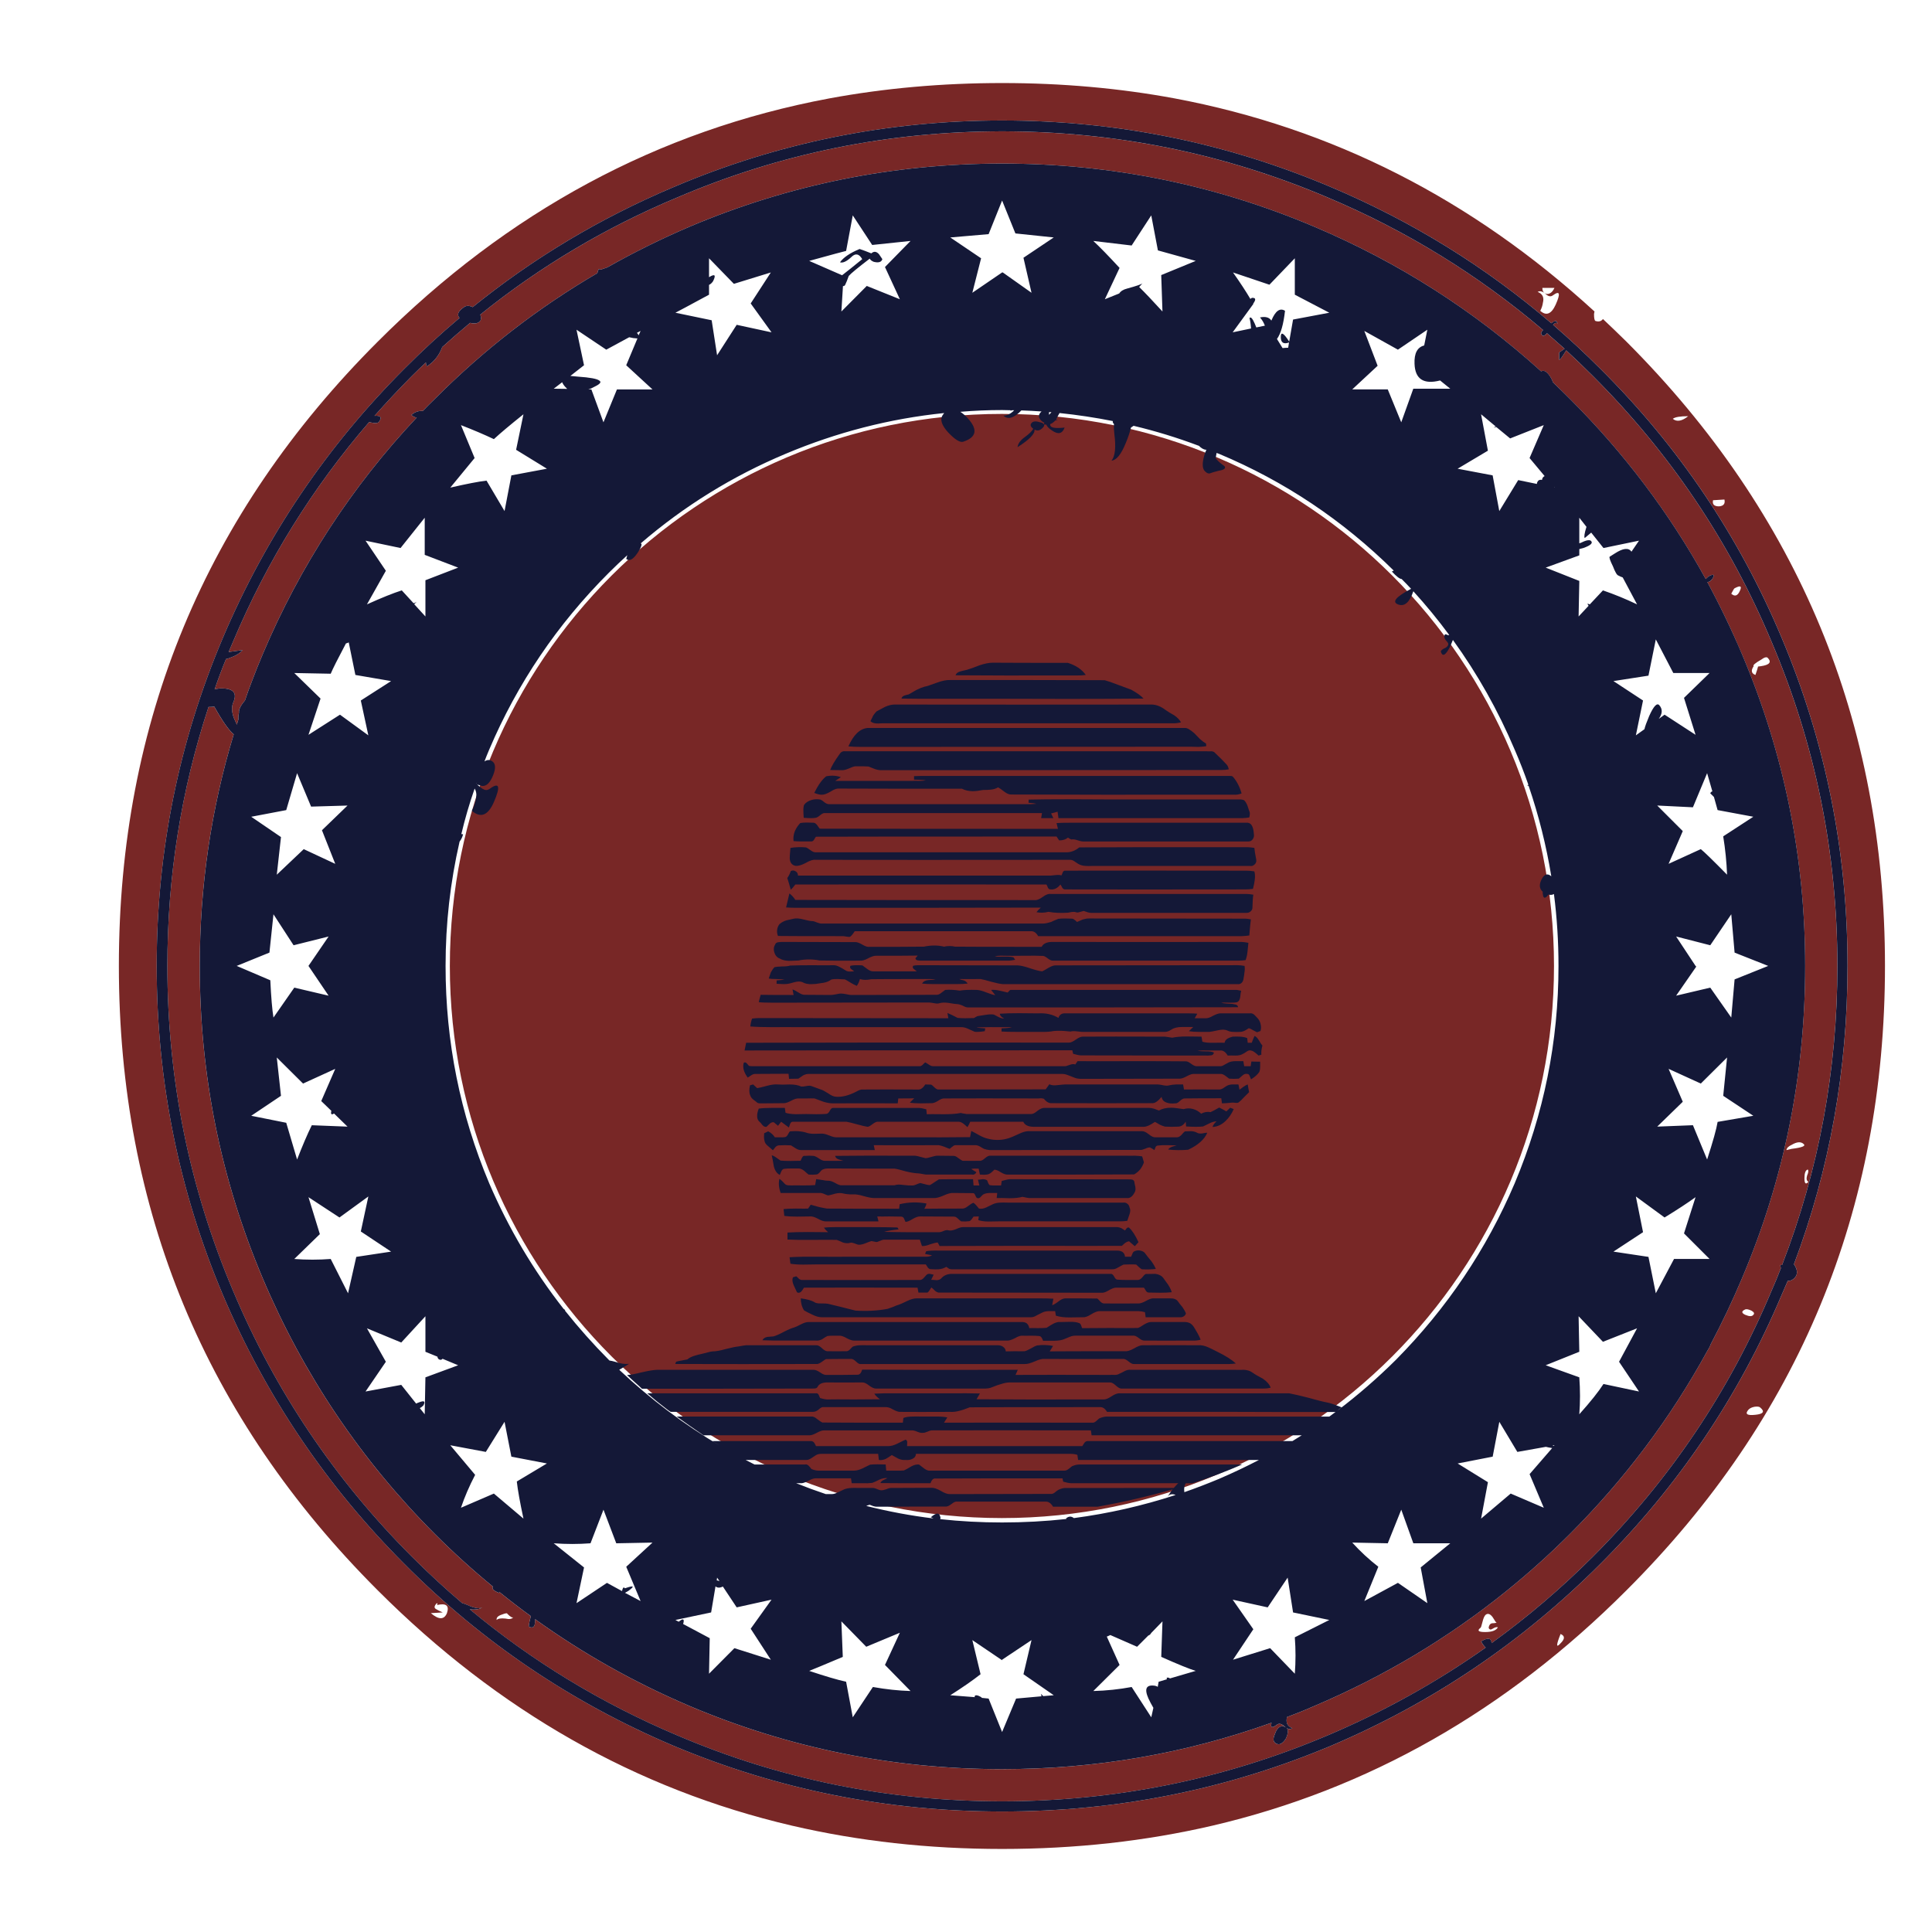 <?xml version="1.0" encoding="utf-8"?>
<!-- Generator: Adobe Illustrator 16.0.0, SVG Export Plug-In . SVG Version: 6.00 Build 0)  -->
<!DOCTYPE svg PUBLIC "-//W3C//DTD SVG 1.1//EN" "http://www.w3.org/Graphics/SVG/1.1/DTD/svg11.dtd">
<svg version="1.1" id="Layer_1" xmlns="http://www.w3.org/2000/svg" xmlns:xlink="http://www.w3.org/1999/xlink" x="0px" y="0px"
	 width="400px" height="400px" viewBox="0 0 400 400" enable-background="new 0 0 400 400" xml:space="preserve">
<g>
	<path fill="#782726" d="M97.866,63.587c-0.725-0.362-1.342-0.35-1.849,0.036c-1.185,0.822-1.474,1.558-0.87,2.21
		c-3.915,3.287-7.709,6.779-11.382,10.476c-16.141,16.141-28.67,34.7-37.587,55.674c-9.158,21.604-13.737,44.27-13.737,67.998
		c0,23.778,4.579,46.505,13.737,68.181c8.917,20.974,21.446,39.531,37.587,55.674c16.045,16.141,34.592,28.671,55.638,37.588
		c21.604,9.084,44.293,13.629,68.072,13.629c23.825,0,46.539-4.545,68.144-13.629c20.976-8.917,39.533-21.447,55.674-37.588
		c16.167-16.143,28.684-34.7,37.552-55.674c0.436-0.992,0.871-1.993,1.306-3.01c0.293,0.097,0.652,0,1.088-0.289
		c1.015-0.774,1.075-1.813,0.182-3.117c7.396-19.67,11.092-40.258,11.092-61.765c0-23.729-4.557-46.395-13.665-67.998
		c-8.867-21.071-21.385-39.629-37.552-55.674c-3.164-3.165-6.416-6.187-9.75-9.062c0.458-0.483,0.799-0.532,1.016-0.145
		c-0.191-0.435-0.351-0.652-0.472-0.652c-0.169,0.073-0.302,0.109-0.396,0.109c-0.171,0.121-0.341,0.241-0.509,0.362
		c-13.63-11.695-28.814-21.083-45.563-28.163c-21.699-9.207-44.414-13.81-68.144-13.81c-23.777,0-46.469,4.603-68.071,13.81
		C124.301,45.137,110.454,53.414,97.866,63.587z M88.187,75.04c0,0.291,0.061,0.568,0.182,0.834c1.282-0.822,2.248-1.934,2.9-3.334
		c0.096-0.242,0.193-0.471,0.29-0.689c1.909-1.715,3.83-3.383,5.764-5.002c1.087,0.267,1.812,0.084,2.174-0.543
		c0.145-0.337,0.121-0.725-0.073-1.16c12.373-9.979,25.989-18.074,40.85-24.285c21.313-9.11,43.713-13.665,67.201-13.665
		c23.439,0,45.887,4.555,67.346,13.665c16.338,6.887,31.223,16.045,44.656,27.475c-0.314,0.315-0.446,0.567-0.397,0.76
		c0.24,0.604,0.641,0.568,1.194-0.108c1.209,1.063,2.43,2.138,3.659,3.226l-1.122,0.762v1.521c0.193,0,0.678-0.652,1.449-1.957
		c1.861,1.715,3.695,3.479,5.51,5.291c15.975,15.949,28.298,34.266,36.973,54.951c9.109,21.36,13.665,43.761,13.665,67.2
		c0,21.532-3.817,42.179-11.453,61.945c-0.22-0.049-0.34-0.049-0.364,0c0.024,0.242,0.063,0.46,0.11,0.653
		c-0.605,1.595-1.256,3.177-1.958,4.747c-8.675,20.685-20.998,39.014-36.974,54.985c-6.57,6.574-13.555,12.527-20.947,17.871
		c-0.072-1.088-0.8-1.197-2.177-0.326c0.313,0.555,0.629,0.979,0.943,1.268c-10.199,7.202-21.12,13.268-32.77,18.196
		c-21.457,9.086-43.905,13.629-67.344,13.629c-23.489,0-45.89-4.543-67.203-13.629c-15.731-6.646-30.073-15.356-43.024-26.134
		c1.087,0.145,1.969,0.013,2.646-0.398c-0.653,0.339-1.68,0.18-3.082-0.473c-0.386-0.192-0.761-0.324-1.123-0.398
		c-3.577-3.044-7.044-6.246-10.403-9.605c-15.949-15.972-28.284-34.301-37.008-54.983c-9.086-21.409-13.628-43.856-13.628-67.346
		c0-18.51,2.839-36.378,8.518-53.607c0.338,0,0.738-0.024,1.197-0.074c1.691,3.021,3.032,4.929,4.023,5.728
		c-4.688,15.49-7.032,31.474-7.032,47.954c0,22.571,4.35,44.137,13.048,64.7c8.458,19.961,20.334,37.602,35.631,52.922
		c3.842,3.842,7.841,7.467,11.998,10.873c-0.266,0.459,0.181,0.905,1.34,1.342c0-0.098-0.012-0.182-0.035-0.254
		c2.15,1.74,4.337,3.42,6.56,5.037c-0.217,0.772-0.362,1.498-0.435,2.174c0.966,0.483,1.401-0.034,1.305-1.558
		c9.908,7.13,20.564,13.121,31.969,17.979c20.588,8.724,42.167,13.086,64.738,13.086c19.307,0,37.9-3.202,55.781-9.605
		c-0.289,1.038,0.085,1.172,1.124,0.398c0.459-0.362,1.063-0.17,1.813,0.58l-0.543-0.291c-0.772,0-1.342,0.556-1.703,1.666
		c-0.459,1.017-0.363,1.669,0.289,1.959c0.629,0.363,1.279,0.037,1.957-0.979c0.529-1.104,0.576-1.879,0.146-2.32
		c0.366,0.36,0.776,0.396,1.231,0.107c-1.016-0.361-1.389-1.111-1.123-2.246c0-0.023,0.013-0.049,0.035-0.072
		c1.91-0.7,3.795-1.461,5.654-2.282c14.449-6.14,27.682-14.052,39.689-23.741c0.07-0.072,0.145-0.132,0.219-0.182
		c4.516-3.648,8.842-7.539,12.974-11.672c11.359-11.356,20.83-23.972,28.419-37.84c0.389-0.605,0.63-1.076,0.727-1.416
		c2.344-4.423,4.507-8.978,6.487-13.666c8.725-20.563,13.086-42.129,13.086-64.699c0-22.424-4.361-43.942-13.086-64.555
		c-2.176-5.122-4.565-10.1-7.178-14.932c0.313,0.048,0.664-0.169,1.054-0.652c0.555-0.919,0.29-1.087-0.799-0.508l-0.579,0.544
		c-7.54-13.677-16.915-26.109-28.131-37.298c-1.157-1.16-2.316-2.295-3.479-3.406c-0.12-0.363-0.313-0.761-0.579-1.196
		c-0.701-1.063-1.329-1.426-1.885-1.087C305.184,64.3,289.535,54.32,272.139,46.95c-20.588-8.724-42.144-13.085-64.664-13.085
		c-22.57,0-44.147,4.361-64.737,13.085c-5.872,2.513-11.538,5.317-17,8.409l-1.377,0.471l-0.398-0.145
		c-0.145,0.313-0.241,0.604-0.291,0.869c-12.226,7.128-23.439,15.803-33.636,26.025c-0.846,0.823-1.68,1.655-2.501,2.502h-0.291
		c-0.749,0-1.438,0.277-2.066,0.833c0.29,0.291,0.652,0.472,1.088,0.544c-13.508,14.378-24.128,30.701-31.861,48.968
		c-0.772,1.813-1.51,3.649-2.211,5.511c-0.531,1.376-1.027,2.742-1.485,4.095c-0.895,1.039-1.306,1.886-1.233,2.538
		c-0.049,0.193-0.084,0.422-0.108,0.688c-0.024,0.241-0.024,0.459,0,0.653c-0.121,0.386-0.229,0.761-0.327,1.124
		c-0.192-0.436-0.398-0.895-0.616-1.378c-0.458-1.233-0.508-2.296-0.145-3.189c0.918-2.055-0.012-3.032-2.791-2.937
		c-0.387,0.05-0.737,0.109-1.051,0.182c0.725-2.126,1.511-4.217,2.355-6.27c0.218-0.024,0.435-0.085,0.653-0.182
		c1.281-0.436,2.211-0.991,2.791-1.667c-1.087,0.145-2.054,0.277-2.9,0.399c0.315-0.725,0.629-1.462,0.943-2.211
		c7.032-16.674,16.419-31.813,28.164-45.417c0.048,0.024,0.121,0.048,0.217,0.072c1.111,0.291,1.752,0.194,1.921-0.29
		c0.508-0.798,0.158-1.147-1.05-1.051c2.489-2.804,5.075-5.559,7.756-8.265C86.254,76.866,87.221,75.935,88.187,75.04z
		 M171.663,20.381c11.479-2.126,23.415-3.189,35.812-3.189c12.397,0,24.321,1.063,35.774,3.189
		c32.502,6.114,61.462,20.817,86.881,44.112c-0.047,0.144-0.083,0.327-0.104,0.543c0,0.846,0.096,1.316,0.289,1.414
		c0.678,0.217,1.195,0.085,1.559-0.399c1.619,1.523,3.238,3.08,4.855,4.675c35.689,35.715,53.535,78.801,53.535,129.254
		c0,50.577-17.846,93.674-53.535,129.292c-24.938,24.961-53.512,41.199-85.723,48.715c-13.846,3.215-28.355,4.82-43.531,4.82
		s-29.675-1.605-43.497-4.82c-32.211-7.516-60.797-23.754-85.759-48.715C42.48,293.557,24.611,250.459,24.611,199.98
		c0-50.454,17.869-93.539,53.608-129.254C105.139,43.785,136.286,27.002,171.663,20.381z M321.541,61.123
		c-0.457,0.362-0.967,0.277-1.521-0.254c-0.629-0.556-1.185-0.7-1.668-0.434c1.017,0.385,1.377,1.135,1.089,2.247
		c-0.072,0.556-0.257,1.112-0.546,1.667c1.232,1.111,2.298,0.688,3.19-1.27C323.124,60.76,322.943,60.108,321.541,61.123z
		 M320.31,60.868c0.628,0,1.137-0.422,1.522-1.268h-2.501C319.331,60.349,319.657,60.772,320.31,60.868z M357.026,103.422
		l-2.355,0.145c-0.193,0.845,0.218,1.269,1.233,1.269C356.845,104.763,357.22,104.292,357.026,103.422z M346.334,86.712
		c0.822,0.676,1.884,0.496,3.189-0.544C347.855,86.168,346.794,86.349,346.334,86.712z M360.215,122.342
		c0.484-1.015,0.121-1.196-1.086-0.544c-0.072,0-0.303,0.375-0.688,1.124C359.166,123.575,359.758,123.382,360.215,122.342z
		 M363.986,138c0.145-0.024,0.338-0.048,0.579-0.072c1.837-0.267,2.295-0.859,1.377-1.775c-0.193-0.122-0.474-0.085-0.834,0.108
		l-0.435,0.289c-1.281,0.726-1.813,1.186-1.597,1.378c-0.604,0.895-0.482,1.498,0.364,1.813
		C363.708,138.991,363.891,138.411,363.986,138z M306.5,337.029c-0.727,0.58-0.399,0.869,0.978,0.869c1.4,0,2.285-0.324,2.646-0.979
		c-0.265-0.098-0.628,0-1.086,0.288c-0.387,0.269-0.666,0.206-0.834-0.183c0.072-0.529,0.301-0.846,0.688-0.94
		c0.267,0,0.594-0.035,0.979-0.106c-0.097,0-0.375-0.39-0.833-1.16c-0.483-0.651-0.943-0.834-1.377-0.545
		c-0.291,0.192-0.533,0.701-0.728,1.522C306.741,336.618,306.596,337.029,306.5,337.029z M374.279,242.137
		c-0.458,0.12-0.688,0.725-0.688,1.813c0,1.11,0.278,1.354,0.832,0.726c-0.385-0.191-0.479-0.613-0.289-1.271
		C374.424,242.752,374.473,242.329,374.279,242.137z M369.858,238.114l1.086-0.255c2.128-0.267,2.96-0.592,2.503-0.979
		c-0.56-0.556-1.393-0.507-2.503,0.146C370.291,237.316,369.93,237.68,369.858,238.114z M362.028,291.83
		c-0.821,0.918-0.353,1.281,1.415,1.087c1.665-0.169,1.99-0.675,0.978-1.521c-0.19-0.168-0.566-0.217-1.126-0.146
		C362.741,291.346,362.318,291.54,362.028,291.83z M363.007,272.221c0.288-0.266,0.158-0.555-0.396-0.869
		c-0.58-0.266-1.002-0.351-1.27-0.254c-0.822,0.362-0.822,0.737,0,1.123C362.186,272.583,362.741,272.583,363.007,272.221z
		 M323.1,338.298c-0.94,2.343-0.94,2.984,0,1.923C324.019,339.324,324.019,338.686,323.1,338.298z M102.83,335.398
		c0.267-0.291,0.871-0.389,1.813-0.291c0.823,0.192,1.366,0.098,1.631-0.289c-0.169,0.191-0.58-0.036-1.232-0.688
		c0-0.192-0.374-0.146-1.124,0.146C103.097,334.54,102.734,334.915,102.83,335.398z M90.435,331.918
		c-0.556,0.581-0.604,0.992-0.146,1.232c0.291,0.192,0.749,0.424,1.378,0.688l-2.466,0.146c1.643,1.398,2.755,1.398,3.334,0
		c0.532-1.57-0.168-2.127-2.102-1.668C90.628,332.124,90.628,331.992,90.435,331.918z M321.738,199.999
		c0,63.127-51.174,114.301-114.301,114.301c-63.126,0-114.301-51.174-114.301-114.301c0-63.126,51.174-114.301,114.301-114.301
		C270.564,85.698,321.738,136.873,321.738,199.999z"/>
	<path fill="#141837" d="M88.187,75.04c-0.966,0.895-1.932,1.826-2.899,2.791c-2.682,2.707-5.268,5.461-7.756,8.265
		c1.208-0.096,1.558,0.253,1.05,1.051c-0.168,0.484-0.81,0.58-1.921,0.29c-0.096-0.024-0.169-0.048-0.217-0.072
		c-11.745,13.604-21.132,28.743-28.164,45.417c-0.313,0.749-0.628,1.486-0.943,2.211c0.847-0.122,1.813-0.254,2.9-0.399
		c-0.58,0.676-1.51,1.231-2.791,1.667c-0.218,0.097-0.435,0.158-0.653,0.182c-0.845,2.053-1.631,4.144-2.355,6.27
		c0.314-0.073,0.664-0.132,1.051-0.182c2.779-0.095,3.708,0.882,2.791,2.937c-0.363,0.893-0.313,1.956,0.145,3.189
		c0.217,0.483,0.424,0.942,0.616,1.378c0.098-0.363,0.206-0.737,0.327-1.124c-0.024-0.194-0.024-0.413,0-0.653
		c0.024-0.266,0.059-0.496,0.108-0.688c-0.073-0.652,0.338-1.499,1.233-2.538c0.458-1.353,0.954-2.719,1.485-4.095
		c0.701-1.862,1.438-3.698,2.211-5.511c7.733-18.267,18.353-34.59,31.861-48.968c-0.436-0.072-0.798-0.253-1.088-0.544
		c0.628-0.556,1.317-0.833,2.066-0.833h0.291c0.821-0.847,1.655-1.679,2.501-2.502c10.197-10.222,21.41-18.896,33.636-26.025
		c0.049-0.265,0.146-0.556,0.291-0.869l0.398,0.145l1.377-0.471c5.461-3.092,11.128-5.896,17-8.409
		c20.588-8.724,42.167-13.085,64.737-13.085c22.521,0,44.076,4.361,64.664,13.085c17.396,7.37,33.045,17.35,46.938,29.939
		c0.556-0.339,1.184,0.024,1.885,1.087c0.267,0.435,0.459,0.833,0.579,1.196c1.16,1.111,2.319,2.247,3.479,3.406
		c11.216,11.189,20.591,23.621,28.131,37.298l0.581-0.544c1.087-0.58,1.352-0.411,0.797,0.508c-0.39,0.483-0.739,0.7-1.054,0.652
		c2.61,4.833,5.002,9.81,7.178,14.932c8.725,20.613,13.086,42.131,13.086,64.555c0,22.57-4.361,44.137-13.086,64.699
		c-1.98,4.688-4.146,9.243-6.487,13.666c-0.097,0.34-0.338,0.809-0.725,1.416c-7.591,13.868-17.062,26.481-28.421,37.84
		c-4.132,4.133-8.458,8.021-12.974,11.672c-0.074,0.05-0.146,0.107-0.219,0.182c-12.011,9.689-25.24,17.604-39.688,23.74
		c-1.861,0.822-3.746,1.582-5.656,2.283c-0.021,0.023-0.033,0.049-0.033,0.072c-0.268,1.135,0.107,1.885,1.121,2.246
		c-0.454,0.289-0.864,0.253-1.23-0.107c0.434,0.441,0.385,1.215-0.146,2.319c-0.678,1.017-1.327,1.343-1.957,0.979
		c-0.651-0.291-0.747-0.942-0.288-1.959c0.36-1.11,0.931-1.666,1.702-1.666l0.543,0.291c-0.747-0.75-1.354-0.942-1.813-0.58
		c-1.039,0.771-1.412,0.64-1.124-0.399c-17.881,6.404-36.476,9.606-55.782,9.606c-22.569,0-44.147-4.362-64.736-13.086
		c-11.405-4.856-22.061-10.851-31.969-17.979c0.097,1.521-0.338,2.041-1.305,1.558c0.072-0.676,0.217-1.399,0.435-2.174
		c-2.223-1.617-4.41-3.299-6.56-5.037c0.023,0.071,0.035,0.155,0.035,0.254c-1.159-0.437-1.606-0.883-1.34-1.342
		c-4.156-3.406-8.156-7.031-11.998-10.873c-15.296-15.32-27.173-32.961-35.631-52.922c-8.699-20.563-13.048-42.13-13.048-64.7
		c0-16.48,2.344-32.463,7.032-47.954c-0.991-0.798-2.332-2.707-4.023-5.728c-0.459,0.05-0.858,0.074-1.197,0.074
		c-5.678,17.229-8.518,35.098-8.518,53.607c0,23.489,4.542,45.937,13.628,67.346c8.724,20.686,21.059,39.014,37.008,54.983
		c3.358,3.359,6.826,6.563,10.403,9.605c0.362,0.074,0.737,0.206,1.123,0.398c1.402,0.65,2.429,0.812,3.082,0.473
		c-0.677,0.41-1.559,0.543-2.646,0.398c12.952,10.775,27.293,19.486,43.024,26.133c21.313,9.086,43.713,13.629,67.202,13.629
		c23.438,0,45.888-4.543,67.344-13.629c11.648-4.93,22.57-10.993,32.771-18.195c-0.314-0.289-0.63-0.713-0.941-1.268
		c1.377-0.871,2.103-0.763,2.175,0.326c7.395-5.344,14.377-11.299,20.949-17.871c15.974-15.974,28.297-34.303,36.972-54.985
		c0.702-1.57,1.353-3.152,1.958-4.747c-0.049-0.194-0.086-0.411-0.11-0.653c0.024-0.049,0.146-0.049,0.364,0
		c7.636-19.767,11.453-40.414,11.453-61.945c0-23.439-4.554-45.839-13.665-67.2c-8.675-20.685-20.998-39.001-36.972-54.951
		c-1.813-1.812-3.647-3.576-5.511-5.291c-0.771,1.305-1.256,1.957-1.448,1.957V72.97l1.121-0.762
		c-1.229-1.087-2.45-2.163-3.659-3.226c-0.556,0.676-0.954,0.712-1.194,0.108c-0.049-0.193,0.083-0.445,0.398-0.76
		c-13.437-11.43-28.319-20.588-44.656-27.475c-21.459-9.11-43.906-13.665-67.346-13.665c-23.487,0-45.889,4.555-67.202,13.665
		c-14.861,6.21-28.478,14.306-40.85,24.285c0.194,0.436,0.218,0.823,0.073,1.16c-0.363,0.628-1.087,0.811-2.174,0.543
		c-1.934,1.619-3.855,3.287-5.764,5.002c-0.097,0.218-0.194,0.447-0.29,0.689c-0.652,1.401-1.618,2.513-2.9,3.334
		C88.248,75.608,88.187,75.331,88.187,75.04z M96.017,63.623c0.507-0.386,1.124-0.398,1.849-0.036
		c12.588-10.173,26.435-18.45,41.537-24.829c21.604-9.207,44.293-13.81,68.072-13.81c23.729,0,46.443,4.603,68.144,13.81
		c16.746,7.081,31.933,16.468,45.563,28.163c0.168-0.121,0.337-0.241,0.507-0.362c0.099,0,0.229-0.036,0.398-0.109
		c0.121,0,0.278,0.217,0.472,0.652c-0.217-0.387-0.558-0.338-1.016,0.145c3.334,2.875,6.586,5.896,9.75,9.062
		c16.167,16.045,28.684,34.603,37.552,55.674c9.108,21.604,13.665,44.27,13.665,67.998c0,21.507-3.696,42.095-11.092,61.765
		c0.895,1.305,0.833,2.343-0.182,3.117c-0.436,0.289-0.795,0.386-1.089,0.289c-0.434,1.017-0.869,2.018-1.305,3.01
		c-8.868,20.975-21.385,39.531-37.552,55.674c-16.141,16.141-34.698,28.671-55.674,37.588
		c-21.604,9.084-44.317,13.629-68.144,13.629c-23.779,0-46.469-4.545-68.072-13.629c-21.046-8.917-39.593-21.447-55.638-37.588
		c-16.141-16.143-28.67-34.699-37.587-55.674c-9.158-21.676-13.737-44.403-13.737-68.181c0-23.729,4.579-46.395,13.737-67.998
		c8.917-20.974,21.446-39.533,37.587-55.674c3.673-3.697,7.467-7.189,11.382-10.476C94.543,65.181,94.832,64.445,96.017,63.623z
		 M132.626,68.516l-0.762,0.399c0.146,0.145,0.266,0.314,0.362,0.508L132.626,68.516z M131.973,70.075
		c-0.58-0.024-1.148-0.108-1.704-0.253l-4.749,2.573l-6.163-4.131l1.559,7.357l-2.828,2.211c0.412,0.049,0.931,0.098,1.559,0.146
		c2.513,0.169,3.999,0.447,4.458,0.833c0.46,0.291,0.134,0.702-0.979,1.233c-0.507,0.289-0.941,0.482-1.304,0.58h0.615l2.502,6.813
		l2.792-6.813h7.357l-5.437-5.003L131.973,70.075z M151.944,58.766l-5.146-5.292v3.915c1.208-0.749,1.486-0.472,0.833,0.833
		c-0.241,0.363-0.52,0.616-0.833,0.762v2.029c-4.109,2.224-6.427,3.468-6.959,3.733l7.503,1.559l1.124,7.25l4.059-6.307l7.213,1.559
		l-4.313-5.98l4.168-6.416L151.944,58.766z M180.071,53.547c-2.464,1.884-3.914,3.081-4.349,3.587
		c-0.29,0.822-0.531,1.426-0.726,1.813c-0.072,0.193-0.229,0.289-0.47,0.289l-0.327,5.257l5.257-5.292l6.85,2.754l-3.081-6.669
		l5.292-5.401l-7.938,0.834l-4.023-6.127l-1.377,7.359c-0.363,0.072-2.911,0.761-7.647,2.066l6.814,2.972
		c1.039-0.797,2.429-1.909,4.169-3.334c-0.653-1.136-1.402-1.28-2.248-0.436c-0.99,0.919-1.775,1.282-2.356,1.088
		c0.725-1.015,2.079-1.933,4.061-2.755c0.725,0.242,1.534,0.543,2.428,0.906c0.532-0.483,1.063-0.423,1.595,0.181
		c0.266,0.387,0.496,0.726,0.689,1.015c-0.193,0.628-0.798,0.81-1.813,0.543C180.434,54.006,180.168,53.788,180.071,53.547z
		 M218.167,49.162l-7.938-0.834l-2.754-6.814l-2.791,6.96l-7.938,0.688l6.38,4.313l-1.813,7.14l6.162-4.205h0.146l5.943,4.205
		l-1.668-7.249L218.167,49.162z M238.355,44.593l-4.061,6.235l-7.938-0.943c1.306,1.208,3.117,3.069,5.438,5.582l-3.045,6.488
		l2.973-1.196c0.313-0.483,0.857-0.821,1.631-1.015c1.934-0.532,2.996-0.894,3.189-1.087c-0.266,0.291-0.495,0.544-0.689,0.762
		c1.16,1.135,2.77,2.827,4.822,5.074l-0.255-7.54l7.142-2.935l-7.83-2.175L238.355,44.593z M255.282,56.41
		c1.499,2.126,2.694,3.95,3.589,5.473l0.326-0.217h0.145c0.652,0,0.702,0.386,0.146,1.16l-0.037,0.036
		c0,0.024,0.013,0.048,0.037,0.072l-4.278,5.872l3.806-0.798c-0.072-0.99-0.181-1.704-0.326-2.139
		c0.242-0.362,0.604,0.014,1.088,1.125l0.326,0.797l1.776-0.363c-0.241-0.652-0.58-1.22-1.015-1.704
		c1.136-0.241,1.921-0.024,2.354,0.652c0-0.024,0.014-0.048,0.037-0.072c0.822-1.957,1.753-2.61,2.792-1.957
		c-0.313,2.803-0.871,4.747-1.668,5.834l1.16,1.886c0.435-0.048,0.819-0.072,1.16-0.072l0.18-1.088
		c-1.135,0.412-1.703,0.036-1.703-1.123c0-1.184,0.58-0.871,1.74,0.941l0.798-4.567l7.503-1.414l-7.141-3.733v-7.538l-5.257,5.473
		L255.282,56.41z M294.863,71.525l0.652-3.262l-6.091,4.131l-6.959-3.878l2.757,7.214l-5.258,4.893h7.357l2.793,6.813l2.496-6.96
		h7.65l-2.103-1.703c-3.407,0.871-5.171-0.277-5.293-3.443C292.773,73.156,293.438,71.888,294.863,71.525z M309.797,88.416
		c-0.145,0.024-0.313,0.06-0.506,0.108c0-0.049,0.131-0.121,0.399-0.217l-3.048-2.538l1.414,7.54l-6.271,3.733l7.251,1.377
		l1.377,7.395l3.914-6.416l3.879,0.798c-0.024-0.194,0.072-0.423,0.289-0.689c0.217-0.169,0.471-0.217,0.76-0.145
		c0.05-0.387,0.231-0.652,0.545-0.797l-3.117-3.733l2.938-6.815l-6.961,2.754L309.797,88.416z M321.795,100.884
		c-0.021,0.024-0.036,0.049-0.036,0.072h0.073L321.795,100.884z M326.978,107.19v5.293c0.099,0,0.426-0.134,0.979-0.4
		c0.654-0.265,1.112-0.313,1.38-0.143c0.555,0.458,0.048,0.965-1.521,1.521c-0.341,0.096-0.617,0.168-0.836,0.217v1.305
		l-6.957,2.537l6.957,2.756l-0.146,7.357l2.067-2.21c-0.101-0.169-0.184-0.315-0.255-0.434c0.171,0.024,0.339,0.071,0.508,0.143
		l2.718-2.899c2.393,0.822,4.748,1.788,7.068,2.899l-2.974-5.58c-0.291-0.098-0.592-0.229-0.906-0.4
		c-0.29-0.073-0.662-0.711-1.126-1.921c-0.554-1.111-0.781-1.764-0.687-1.958l1.088-0.688c1.716-1.112,2.861-1.232,3.442-0.363
		l1.56-2.282l-7.355,1.521l-2.538-3.19c-0.411,0.339-0.858,0.712-1.343,1.125c-0.171-0.242-0.049-1.017,0.362-2.321L326.978,107.19z
		 M341.296,139.886l-7.25,1.124l6.126,4.022l-1.484,7.214l1.773-1.27c0.122-0.556,0.448-1.461,0.979-2.719
		c0.919-2.053,1.618-2.803,2.103-2.247c0.7,0.798,0.664,1.739-0.109,2.827l1.197-0.871l6.415,4.168l-2.393-7.647l5.293-5.146h-7.505
		l-3.624-6.96L341.296,139.886z M321.18,181.423c-1.039-6.354-2.599-12.577-4.676-18.667c-0.146-0.145-0.266-0.156-0.363-0.036
		c0.073-0.096,0.17-0.18,0.29-0.254c-0.847-2.439-1.789-4.855-2.828-7.249c-3.431-8.095-7.692-15.671-12.794-22.727
		c-0.168,0.435-0.351,0.87-0.543,1.304c-0.918,1.837-1.56,2.249-1.922,1.233c-0.119-0.193,0.061-0.435,0.545-0.725
		c0.53-0.194,0.846-0.459,0.94-0.798c0.099-0.194-0.035-0.472-0.397-0.833c-0.268-0.314-0.396-0.592-0.396-0.834
		c0-0.483,0.169-0.628,0.508-0.436c0.167,0.097,0.338,0.122,0.508,0.073c-2.318-3.142-4.798-6.161-7.434-9.062
		c-0.797,2.345-1.858,3.25-3.188,2.718c-1.305-0.506-0.398-1.582,2.719-3.225c-0.627-0.676-1.281-1.354-1.955-2.03
		c-0.389,0-1.064-0.52-2.031-1.559c0.146-0.048,0.277-0.108,0.398-0.181c-10.562-10.44-22.617-18.498-36.176-24.177
		c-0.168-0.049-0.338-0.108-0.506-0.181c-0.049,0.29-0.107,0.64-0.184,1.051c0.268,0.459,0.869,1.015,1.813,1.667
		c0.362,0.459-0.048,0.785-1.229,0.979c-0.943,0.242-1.549,0.422-1.813,0.544c-0.291,0.072-0.616-0.074-0.979-0.436
		c-0.579-0.531-0.627-1.643-0.145-3.334c0.145-0.436,0.29-0.821,0.436-1.16l-0.146,0.036c-0.483-0.073-0.954-0.351-1.413-0.834
		h-0.037c-4.422-1.667-8.916-3.045-13.483-4.132c-0.168,0.122-0.351,0.242-0.543,0.363c-0.218,0.943-0.58,2.018-1.087,3.226
		c-0.941,2.32-1.922,3.529-2.937,3.625c0.749-0.943,0.942-2.791,0.58-5.545c-0.097-0.798-0.122-1.475-0.073-2.03
		c-0.242-0.243-0.313-0.447-0.218-0.616c-3.649-0.726-7.333-1.281-11.054-1.667c-0.122,0.193-0.242,0.41-0.363,0.652
		c-0.121,0.265-0.24,0.508-0.361,0.725c0.146,0.024,0.289,0.024,0.437,0c-0.22,0.048-0.424,0.108-0.617,0.181
		c-0.29,0.338-0.628,0.581-1.016,0.726c-0.048,0.097-0.037,0.217,0.036,0.362c0.192,0.435,1.173,0.557,2.938,0.363
		c-0.482,1.306-1.365,1.499-2.646,0.58c-0.604-0.386-0.991-0.785-1.159-1.196c-0.146,0-0.304,0-0.472,0
		c0.097,0.168,0.023,0.375-0.219,0.616c-0.58,0.628-1.158,0.762-1.738,0.399c0.121,0.869-1.051,2.09-3.517,3.661
		c0.097-0.75,0.604-1.45,1.522-2.102c0.869-0.628,1.451-1.196,1.74-1.704c-0.58-0.436-0.701-0.834-0.363-1.197
		c0.291-0.386,0.896-0.434,1.813-0.145c0.362,0.072,0.604,0.205,0.727,0.399c0.023-0.121,0.06-0.23,0.106-0.327
		c-0.168-0.048-0.36-0.169-0.579-0.362c-0.725-0.678-0.725-1.328,0-1.958c-1.4-0.096-2.791-0.168-4.169-0.216
		c-1.521,1.594-2.766,1.956-3.731,1.087c0.771,0,1.521-0.375,2.246-1.124c-0.192,0-0.363,0-0.506,0
		c-0.072,0.023-0.146,0.072-0.22,0.145c0-0.072-0.011-0.121-0.036-0.145c-0.578-0.024-1.158-0.038-1.738-0.038
		c-2.899,0-5.787,0.122-8.665,0.363c0.508,0.315,1.027,0.763,1.558,1.342c2.127,2.344,1.802,3.963-0.979,4.857
		c-0.653,0.193-1.679-0.447-3.081-1.921c-1.378-1.499-1.751-2.707-1.124-3.625c0.097-0.145,0.194-0.277,0.289-0.397
		c-11.284,1.16-22.23,3.974-32.838,8.445c-10.995,4.616-20.998,10.802-30.011,18.558c0.313,0,0.253,0.411-0.182,1.233
		c-1.112,1.933-2.042,2.586-2.792,1.956c0.073-0.289,0.145-0.543,0.217-0.76c-1.305,1.184-2.585,2.405-3.842,3.66
		c-10.657,10.657-18.908,22.859-24.756,36.609c-0.338,0.798-0.665,1.607-0.979,2.43c0.532-0.364,1.051-0.387,1.559-0.074
		c0.749,0.459,0.834,1.426,0.254,2.899c-0.628,1.597-1.402,2.345-2.32,2.249l-1.015-0.291c0.75,0.63,1.172,0.943,1.269,0.943
		c0.459,0.291,0.93,0.254,1.414-0.108c1.933-1.378,2.199-0.447,0.798,2.791c-1.208,2.779-2.731,3.382-4.567,1.812
		c0.386-0.725,0.665-1.521,0.833-2.392c0.194-0.895,0.109-1.631-0.253-2.211c-1.087,3.118-2.005,6.258-2.754,9.423
		c0.121,0,0.241,0.013,0.362,0.037c-0.122,0.532-0.362,1.039-0.725,1.522c-1.934,8.41-2.9,16.987-2.9,25.734
		c0,15.683,3.008,30.677,9.025,44.982c4.035,9.399,9.169,18.074,15.405,26.024c0.12,0.074,0.229,0.156,0.326,0.255
		c-0.024,0.022-0.037,0.061-0.037,0.108c2.804,3.526,5.824,6.922,9.062,10.185c0.049,0.049,0.097,0.097,0.146,0.146
		c0.338,0.049,0.725,0.133,1.159,0.256c1.087,0.385,2.055,0.529,2.899,0.434l-2.029,1.232c6.428,6.063,13.375,11.299,20.841,15.713
		c-0.299-0.188-0.601-0.375-0.906-0.563c-0.217-0.12-0.422-0.253-0.616-0.398h20.371c0.266,0,0.495,0.121,0.689,0.362
		c0.096,0.146,0.216,0.375,0.362,0.688h14.97c0.556,0,1.171-0.17,1.848-0.506c1.015-0.51,1.595-0.787,1.74-0.836
		c0.218,0.098,0.326,0.291,0.326,0.58c0,0.17-0.012,0.424-0.036,0.762h36.282c0.191-0.313,0.338-0.543,0.438-0.688
		c0.191-0.241,0.422-0.362,0.688-0.362h42.391c0.646-0.393,1.284-0.791,1.922-1.193h-43.515l-0.146-1.016
		c-14.666-0.023-25.674-0.023-33.021,0c-0.193,0.021-0.483,0.119-0.87,0.289c-0.386,0.168-0.689,0.241-0.906,0.217
		c-0.267,0.051-0.64-0.021-1.124-0.217c-0.507-0.219-0.895-0.313-1.16-0.289h-18.087c-0.386-0.023-0.894,0.133-1.522,0.473
		c-0.652,0.359-1.16,0.543-1.522,0.543h-22.002c-0.338-0.219-0.652-0.438-0.942-0.653c-1.208-0.819-2.417-1.667-3.625-2.537
		c-0.313-0.218-0.64-0.446-0.979-0.688h27.837c0.386-0.05,0.798,0.12,1.233,0.508c0.579,0.437,0.941,0.677,1.087,0.728
		c1.837,0.021,4.616,0.032,8.336,0.032c3.698,0,6.477,0,8.337,0l0.109-0.979c0.507-0.191,1.124-0.289,1.849-0.289
		c0.434-0.024,1.075-0.024,1.921,0c0.194,0,1.087,0,2.682,0c1.087-0.024,1.969,0.035,2.646,0.182l-0.688,1.087
		c6.839-0.021,17.083-0.021,30.739,0c0.24,0.022,0.494-0.083,0.762-0.323c0.361-0.341,0.566-0.521,0.615-0.545
		c0.58-0.266,1.137-0.398,1.668-0.398h45.996c0.426-0.313,0.85-0.625,1.27-0.94c-2.997,0-6.331,0-10.006,0
		c-3.672-0.024-7.672-0.036-11.996-0.036c-13.121,0-21.555,0-25.301,0c-0.41-0.701-0.906-1.029-1.485-0.979
		c-15.972,0-24.95,0.014-26.931,0.038c-0.992,0.388-1.655,0.615-1.996,0.688c-0.772,0.22-1.474,0.304-2.103,0.255
		c-4.64,0.023-8.119,0.023-10.439,0c-0.338-0.023-0.797-0.193-1.377-0.508c-0.579-0.339-1.063-0.496-1.449-0.474H170.47
		c-0.217-0.022-0.446,0.063-0.688,0.255c-0.363,0.313-0.568,0.472-0.616,0.472c-0.242,0.169-0.568,0.255-0.979,0.255
		c-0.484,0-0.834,0-1.052,0h-28.272c-0.29-0.171-0.568-0.361-0.833-0.578c-1.377-1.041-2.719-2.127-4.024-3.265h34.906
		c0.241-0.049,0.434,0.049,0.579,0.29c0.049,0.146,0.146,0.373,0.291,0.688c0.724,0.218,1.28,0.314,1.667,0.291
		c0.846-0.023,2.634-0.023,5.364,0c2.224,0,4.011-0.015,5.365-0.037c-0.291-0.217-0.496-0.387-0.616-0.508
		c-0.243-0.218-0.423-0.435-0.544-0.651c1.184-0.071,2.731-0.097,4.639-0.071c2.586,0,4.132,0,4.64,0c0.942,0,3.045,0,6.307,0
		c2.586-0.021,4.675-0.013,6.271,0.036c-0.145,0.267-0.374,0.664-0.689,1.194c5.85,0.05,14.619,0.063,26.315,0.037
		c0.411,0.023,0.954-0.193,1.631-0.652c0.677-0.436,1.22-0.641,1.632-0.615h35.158c0.991,0.191,2.296,0.495,3.915,0.905
		c0.579,0.169,1.112,0.313,1.595,0.436c1.086,0.29,1.848,0.474,2.283,0.546c0.557,0.096,1.354,0.352,2.393,0.76
		c0.242,0.099,0.459,0.181,0.651,0.256c-0.297,0.205-0.587,0.435-0.868,0.688c4.231-3.203,8.269-6.705,12.105-10.512
		c10.561-10.68,18.764-22.872,24.609-36.572c6.044-14.378,9.063-29.371,9.063-44.982c0-5.05-0.313-10.015-0.942-14.896
		c-0.361,0.193-0.735,0.23-1.124,0.108c-0.049,0.072-0.098,0.132-0.145,0.182c-0.557,0.676-0.896,0.628-1.016-0.146
		c-0.05-0.241-0.063-0.448-0.036-0.616c-0.772-0.676-0.796-1.631-0.071-2.863C319.862,180.928,320.478,180.82,321.18,181.423z
		 M354.852,165.004c-0.049-0.048-0.107-0.108-0.181-0.181l-0.58-0.58c0.097-0.218,0.241-0.351,0.438-0.399l-1.088-3.77l-2.938,7.067
		l-7.393-0.363l5.291,5.292l-2.938,6.779l6.67-3.045c0.678,0.531,2.488,2.295,5.438,5.292c-0.098-2.61-0.361-5.256-0.798-7.938
		l6.233-4.059l-7.395-1.378L354.852,165.004z M354.091,195.706l-7.066-1.813l4.021,6.089l0.146,0.146l-4.169,6.017l7.066-1.666
		l4.351,6.197l0.688-7.9l6.96-2.792l-6.96-2.755l-0.688-7.937L354.091,195.706z M217.188,85.334c0,0.195,0,0.375,0,0.544
		c0.146-0.168,0.314-0.349,0.508-0.544C217.525,85.334,217.357,85.334,217.188,85.334z M205.553,137.204
		c3.456,0.024,8.639,0.036,15.551,0.036c1.666,0.532,2.899,1.366,3.696,2.501c-0.651,0.095-1.293,0.133-1.921,0.108
		c-11.141,0.024-19.488,0.012-25.047-0.038c0.121-0.386,0.447-0.651,0.979-0.796c0.314-0.097,0.762-0.205,1.341-0.327
		c0.604-0.169,1.487-0.484,2.646-0.942C203.861,137.384,204.779,137.204,205.553,137.204z M196.636,140.792
		c2.876,0,8.215,0,16.021,0c6.765,0,12.118,0.012,16.057,0.036c0.701,0.193,1.606,0.508,2.718,0.941
		c1.354,0.507,2.272,0.847,2.756,1.015c1.231,0.676,2.09,1.293,2.572,1.849c-4.156,0.047-9.436,0.071-15.839,0.071
		c-9.399-0.024-14.68-0.036-15.84-0.036c-1.136,0-4.216,0-9.243,0c-3.745,0.024-6.814,0.012-9.206-0.035
		c0.072-0.291,0.265-0.497,0.58-0.616c0.193-0.074,0.508-0.158,0.942-0.254c0.362-0.193,0.882-0.496,1.559-0.907
		c0.628-0.313,1.195-0.544,1.703-0.688c0.362-0.048,1.221-0.325,2.573-0.833C195.054,140.949,195.936,140.768,196.636,140.792z
		 M241.363,147.026c0.363,0.267,0.955,0.628,1.775,1.087c0.652,0.46,1.111,0.942,1.379,1.45c-0.604,0.121-1.017,0.182-1.232,0.182
		h-60.64c-0.581,0.048-1.003,0.06-1.269,0.036c-0.507-0.048-0.894-0.206-1.16-0.471c0.339-0.652,0.52-1.027,0.543-1.124
		c0.242-0.361,0.484-0.665,0.726-0.905c1.112-0.582,1.704-0.895,1.776-0.944c0.701-0.313,1.353-0.47,1.957-0.47
		c17.737,0.024,35.462,0.024,53.175,0C239.359,145.867,240.35,146.253,241.363,147.026z M248.434,153.007
		c0.459,0.411,0.881,0.725,1.27,0.941l0.035,0.544c-0.436,0.073-0.965,0.122-1.594,0.146c-0.703-0.024-1.232-0.036-1.596-0.036
		l-68.18,0.036c-1.087,0-1.994-0.036-2.719-0.109c1.063-2.393,2.38-3.661,3.952-3.806h65.712c0.313-0.024,0.666,0.108,1.053,0.399
		c0.217,0.121,0.52,0.35,0.906,0.688C247.514,152.076,247.9,152.476,248.434,153.007z M250.825,155.544
		c0.337,0.023,0.591,0.145,0.761,0.361c1.039,0.992,1.813,1.765,2.318,2.321c0.121,0.121,0.229,0.278,0.326,0.472
		c0.049,0.121,0.107,0.313,0.183,0.58c-0.459,0.095-1.003,0.145-1.631,0.145c-0.726,0-1.282,0-1.669,0l-68.722,0.036
		c-0.387,0-0.821-0.086-1.305-0.254c-0.58-0.241-1.002-0.41-1.269-0.506c-0.604-0.049-1.522-0.062-2.754-0.038
		c-0.29,0.024-0.749,0.181-1.377,0.472c-0.58,0.241-1.052,0.351-1.415,0.327l-2.392-0.036c0.29-0.798,0.931-1.886,1.921-3.262
		c0.29-0.484,0.689-0.688,1.195-0.616h74.886C250.075,155.567,250.389,155.567,250.825,155.544z M221.574,173.703
		c-0.219-0.145-0.374-0.241-0.471-0.289c-0.438,0.386-1.039,0.58-1.813,0.58l-0.543-0.798c-27.645,0-44.245,0.012-49.803,0.036
		c-0.097,0.097-0.229,0.303-0.398,0.616c-0.17,0.266-0.387,0.387-0.653,0.363c-1.716,0.024-2.912,0-3.589-0.072
		c-0.096-0.676-0.011-1.354,0.254-2.03c0.266-0.628,0.641-1.196,1.124-1.703c0.362-0.072,0.811-0.108,1.341-0.108
		c0.314,0,0.773,0.012,1.377,0.036c0.266,0,0.52,0.156,0.762,0.471c0.121,0.168,0.302,0.423,0.543,0.761
		c10.971,0.024,27.415,0.036,49.332,0.036l-0.29-1.195c0.507-0.049,1.546-0.072,3.116-0.072h36.175
		c0.94-0.097,1.462,0.676,1.56,2.319c0.071,0.387,0.012,0.726-0.184,1.015c-0.217,0.363-0.52,0.544-0.905,0.544
		c-15.149,0-26.521,0-34.106,0c-0.291,0.024-0.688-0.048-1.196-0.217c-0.507-0.17-0.907-0.242-1.196-0.218
		C221.863,173.824,221.718,173.8,221.574,173.703z M222.625,178.452c-0.387-0.291-0.725-0.435-1.016-0.435
		c-23.417,0.024-40.994,0.024-52.737,0c-0.508-0.072-1.197,0.145-2.066,0.652c-0.918,0.483-1.644,0.676-2.175,0.58
		c-0.7-0.169-1.075-0.676-1.123-1.521c-0.024-0.098,0.024-0.822,0.145-2.175c1.014-0.17,2.078-0.206,3.189-0.109
		c0.194,0.048,0.532,0.254,1.015,0.615c0.386,0.291,0.737,0.423,1.051,0.4h51.939c0.896,0,1.766-0.338,2.609-1.015
		c7.587-0.049,19.027-0.061,34.324-0.037c0.578-0.024,1.221,0.024,1.922,0.146c0.049,0.556,0.183,1.376,0.396,2.464
		c0.049,0.387-0.06,0.7-0.326,0.943c-0.289,0.29-0.613,0.399-0.979,0.326h-32.622c-0.579,0.024-1.015,0.024-1.304,0
		c-0.508-0.024-0.932-0.109-1.27-0.253C223.436,178.984,223.107,178.791,222.625,178.452z M207.945,163.917
		c-0.652-0.508-1.088-0.809-1.305-0.907c-0.437,0.267-0.932,0.423-1.486,0.471c-0.362,0.048-0.896,0.073-1.594,0.073
		c-0.871,0.168-1.607,0.254-2.211,0.254c-0.848-0.023-1.573-0.192-2.177-0.507c-11.31,0-19.791-0.012-25.446-0.036
		c-0.458-0.05-1.039,0.157-1.739,0.616c-0.798,0.459-1.402,0.676-1.813,0.652c-0.217,0.023-0.495-0.012-0.834-0.109
		c-0.362-0.122-0.615-0.205-0.76-0.253c0.458-0.895,0.809-1.51,1.051-1.85c0.459-0.676,0.93-1.208,1.414-1.595
		c1.136-0.217,2.151-0.157,3.045,0.182l-1.16,0.761c3.576,0,8.94,0,16.093,0c0.169-0.024,0.615-0.024,1.341,0
		c0.532,0,0.979-0.036,1.341-0.11c-0.313-0.047-0.725-0.083-1.232-0.107c-0.653-0.024-1.063-0.036-1.232-0.036v-0.726
		c0.58-0.024,1.027-0.036,1.34-0.036h63.648c0.119,0,0.303,0,0.545,0c0.218,0,0.388,0.06,0.507,0.181
		c0.799,0.919,1.391,2.066,1.774,3.444c-0.578,0.217-1.11,0.301-1.595,0.253c-20.466,0.023-35.823,0.012-46.069-0.037
		C208.96,164.521,208.477,164.328,207.945,163.917z M212.982,165.548c2.127-0.049,4.797-0.073,8.011-0.073
		c4.688,0.024,7.358,0.036,8.011,0.036h26.713c0.219,0,0.532,0,0.942,0c0.386,0,0.7,0.06,0.942,0.181
		c0.239,0.241,0.459,0.593,0.65,1.051c0.072,0.267,0.206,0.666,0.398,1.198c0.097,0.167,0.134,0.385,0.106,0.652
		c0,0.145-0.036,0.361-0.106,0.652c-0.387,0.073-0.871,0.121-1.449,0.145c-0.652,0-1.148,0-1.486,0h-36.57l-0.184-1.341
		c-0.459,0.145-0.904,0.265-1.341,0.362l0.471,0.979h-2.537l0.181-1.051c-20.03,0-35.049,0-45.053,0
		c-0.243,0-0.544,0.158-0.906,0.471c-0.387,0.315-0.689,0.483-0.906,0.508c-0.484,0.097-1.305,0.097-2.465,0
		c-0.048-0.604-0.072-1.063-0.072-1.376c-0.023-0.508,0.024-0.943,0.145-1.306c0.362-0.483,0.881-0.821,1.559-1.015
		c0.58-0.169,1.197-0.193,1.848-0.072c0.218,0.096,0.496,0.291,0.834,0.58c0.362,0.266,0.689,0.387,0.979,0.363h41.719
		c0.484-0.024,0.882-0.048,1.195-0.072c-0.361-0.097-0.918-0.17-1.666-0.219L212.982,165.548z M216.971,183.816
		c-0.121-0.338-0.229-0.567-0.326-0.689c-23.102-0.024-40.428-0.024-51.979,0c-0.362,0.483-0.676,0.846-0.941,1.087
		c-0.314-1.112-0.556-1.92-0.726-2.428c0.291-0.387,0.532-0.87,0.726-1.45c0.361-0.169,0.7-0.145,1.014,0.072
		c0.314,0.17,0.471,0.459,0.471,0.871c5.824,0,23.271,0,52.34,0c0.05,0,0.411-0.036,1.087-0.109
		c0.459-0.048,0.834-0.024,1.125,0.073c0.072-0.121,0.17-0.351,0.289-0.688c0.122-0.218,0.303-0.315,0.545-0.291
		c8.313-0.024,20.793-0.024,37.442,0c0.507,0,1.063,0.048,1.667,0.145c0.145,0.531,0.169,1.137,0.072,1.813
		c-0.049,0.435-0.17,1.039-0.363,1.812c-0.604,0.072-1.146,0.108-1.631,0.108c-16.553,0.024-28.948,0.024-37.188,0
		c-0.266,0.024-0.483-0.084-0.651-0.326c-0.146-0.315-0.277-0.543-0.398-0.689c-0.58,0.75-1.243,1.087-1.993,1.015
		C217.309,184.167,217.116,184.058,216.971,183.816z M215.883,185.701c0.653-0.484,1.197-0.688,1.631-0.616h40.524
		c0.362,0,0.845,0.048,1.45,0.145c-0.098,0.58-0.158,1.474-0.182,2.682c0,0.315-0.135,0.58-0.399,0.798
		c-0.265,0.217-0.556,0.314-0.869,0.29h-32.115c-0.241,0-0.507-0.048-0.797-0.145c-0.048,0-0.302-0.084-0.761-0.253
		c-0.049,0-0.314,0.072-0.797,0.217c-0.34,0.12-0.616,0.133-0.834,0.036c-0.217-0.072-0.496-0.084-0.834-0.036l-0.797,0.145
		c-1.522,0.097-2.862,0.036-4.022-0.181c-0.894,0.217-1.728,0.241-2.501,0.072c0.24-0.315,0.543-0.628,0.906-0.943
		c-6.452,0.024-14.934,0.036-25.446,0.036c-13.192,0-21.674,0-25.444,0c-0.58,0-1.197-0.024-1.848-0.072l0.688-2.899
		c0.482,0.363,0.894,0.809,1.231,1.34c10.996,0.024,27.523,0.036,49.586,0.036C214.663,186.402,215.207,186.184,215.883,185.701z
		 M217.623,190.885c0.048-0.048,0.544-0.267,1.486-0.652c0.386-0.05,0.846-0.073,1.377-0.073c0.313,0,0.771,0.012,1.377,0.036
		c0.193-0.024,0.396,0.062,0.615,0.254c0.121,0.072,0.291,0.217,0.508,0.435c0.58-0.267,0.966-0.435,1.16-0.508
		c0.481-0.145,0.905-0.218,1.27-0.218l32.367,0.036c0.218,0,0.617,0.049,1.197,0.146c-0.1,0.749-0.205,1.86-0.326,3.334
		c-0.412,0.072-0.943,0.121-1.596,0.145c-0.699,0-1.231,0-1.597,0h-40.521c-0.412-0.725-0.907-1.063-1.487-1.015h-36.5
		c-0.362,0.58-0.688,0.967-0.979,1.16c-0.192,0.024-0.483,0-0.87-0.072c-0.363-0.073-0.653-0.097-0.871-0.073
		c-7.321,0-11.707-0.012-13.156-0.036c-0.169-0.387-0.229-0.796-0.182-1.231c0.049-0.459,0.206-0.859,0.471-1.196
		c0.362-0.339,0.834-0.604,1.414-0.798c0.145-0.024,0.676-0.145,1.596-0.363c0.483-0.097,1.11-0.049,1.884,0.146
		c0.918,0.241,1.546,0.362,1.886,0.362c0.241,0,0.58,0.098,1.015,0.291c0.435,0.168,0.773,0.241,1.014,0.217h45.852
		C216.488,191.186,217.02,191.078,217.623,190.885z M210.191,198.713c-0.651,0.12-1.086,0.181-1.305,0.181h-18.342
		c-0.337-0.024-0.544-0.048-0.615-0.072c-0.242-0.072-0.375-0.217-0.399-0.434c0.168-0.219,0.326-0.399,0.47-0.544
		c-1.11,0.024-2.549,0.036-4.313,0.036c-2.319,0-3.745,0-4.277,0c-0.411-0.024-0.979,0.157-1.704,0.543
		c-0.675,0.362-1.219,0.52-1.63,0.47c-3.746,0.024-6.549,0.014-8.409-0.036c-1.45-0.29-2.9-0.29-4.35,0
		c-0.87,0.05-1.535,0.073-1.994,0.073c-0.772-0.023-1.401-0.182-1.884-0.471c-0.556-0.218-0.93-0.64-1.125-1.27
		c-0.192-0.604-0.132-1.159,0.182-1.667c0.073-0.217,0.254-0.362,0.544-0.435c0.12-0.024,0.362-0.049,0.725-0.072l15.296,0.036
		c0.363-0.024,0.87,0.158,1.521,0.544c0.604,0.363,1.1,0.507,1.486,0.435c1.112,0,2.984,0,5.618,0c2.393,0,4.254-0.013,5.582-0.036
		c1.523-0.314,2.912-0.314,4.168,0c0.822-0.169,1.583-0.169,2.284,0c1.329,0.023,7.31,0.036,17.942,0.036
		c0.339-0.7,1.124-1.04,2.354-1.015c13,0.023,25.988,0.023,38.965,0c0.34,0,0.832,0.06,1.486,0.182
		c-0.072,0.845-0.134,1.449-0.183,1.812c-0.072,0.676-0.205,1.268-0.397,1.775c-0.459,0.072-0.99,0.108-1.596,0.108
		c-0.725,0-1.27,0-1.631,0H218.02c-0.291,0.024-0.642-0.12-1.053-0.434c-0.435-0.338-0.761-0.52-0.979-0.543
		c-0.967-0.049-2.319-0.061-4.059-0.037c-1.861,0.024-3.215,0.024-4.061,0c-0.438-0.024-0.75-0.024-0.943,0
		c-0.386,0-0.712,0.048-0.979,0.145c0.363,0.048,1.016,0.061,1.959,0.036c0.82-0.024,1.462,0.024,1.921,0.145L210.191,198.713z
		 M213.201,200.453c1.16,0.387,2.018,0.604,2.572,0.652c0.193-0.073,0.629-0.314,1.307-0.727c0.58-0.338,1.063-0.508,1.449-0.508
		l37.732-0.036c0.361,0,0.834,0.048,1.413,0.145c0.072,0.411,0.062,0.895-0.036,1.452c-0.023,0.313-0.097,0.785-0.218,1.414
		c-0.071,0.288-0.206,0.521-0.397,0.688c-0.241,0.191-0.496,0.267-0.762,0.217h-48.68c-0.557-0.048-1.314-0.205-2.284-0.47
		c-1.087-0.314-1.848-0.509-2.282-0.582c-1.981,0.022-3.457,0.022-4.423,0c0.193,0.098,0.52,0.192,0.979,0.291
		c0.362,0.145,0.615,0.362,0.761,0.651c-0.604,0.071-1.377,0.107-2.32,0.107h-2.356c-1.039,0-1.823,0-2.356,0
		c-0.942,0-1.739-0.036-2.392-0.107c0.241-0.436,0.677-0.677,1.305-0.726c0.315-0.024,0.822-0.06,1.523-0.108
		c-0.291-0.072-0.75-0.108-1.378-0.108c-7.104,0-11.091,0.014-11.961,0.036c-0.941,0.193-1.727,0.182-2.356-0.036
		c-0.169,0.604-0.386,1.075-0.651,1.415c-0.363-0.146-0.787-0.363-1.269-0.652c-0.749-0.459-1.148-0.688-1.197-0.688
		c-0.725-0.049-1.196-0.073-1.413-0.073c-0.556-0.023-1.027,0.014-1.414,0.11c-0.387,0.313-0.893,0.529-1.522,0.65
		c-0.749,0.098-1.304,0.182-1.667,0.253c-0.749,0.05-1.185,0.062-1.305,0.036c-0.484-0.023-0.895-0.12-1.233-0.289
		c-0.362-0.218-0.809-0.291-1.342-0.218c-0.217,0.022-0.664,0.134-1.34,0.325c-0.387,0.121-0.87,0.183-1.45,0.183
		c-0.12,0-0.603-0.022-1.45-0.071v-0.688c0.894-0.072,1.438-0.134,1.631-0.181c-0.338-0.049-0.895-0.086-1.667-0.109
		c-0.701,0-1.233-0.036-1.595-0.108c0.291-0.819,0.435-1.243,0.435-1.268c0.243-0.459,0.496-0.822,0.762-1.087
		c0.314-0.072,0.845-0.12,1.594-0.145c0.725,0,1.269-0.06,1.631-0.182c1.137-0.048,2.622-0.072,4.459-0.072
		c2.32,0.024,3.806,0.024,4.458,0c0.411-0.024,0.857,0.096,1.341,0.363c0.266,0.121,0.665,0.35,1.196,0.688
		c0.217,0.168,0.52,0.254,0.906,0.254c0.169,0,0.471-0.013,0.907-0.035c-0.291-0.219-0.507-0.387-0.653-0.508
		c-0.218-0.194-0.254-0.413-0.109-0.655c0.604-0.12,1.425-0.145,2.465-0.072c0.266,0.194,0.628,0.459,1.087,0.798
		c0.411,0.313,0.833,0.459,1.268,0.437c5.292,0,8.265,0,8.917,0c-0.29-0.243-0.508-0.412-0.652-0.508
		c-0.219-0.194-0.255-0.413-0.109-0.655c0.314-0.072,0.64-0.108,0.978-0.108l20.661,0.036
		C211.305,199.897,212.139,200.091,213.201,200.453z M206.061,206.036c-0.481-0.58-0.772-0.943-0.869-1.087
		c0.483-0.051,1.063,0,1.74,0.145c0.146,0.024,0.711,0.157,1.703,0.399c0.146-0.17,0.254-0.291,0.327-0.363
		c0.121-0.146,0.265-0.205,0.435-0.181h46.36c0.241-0.024,0.652,0.035,1.231,0.181c-0.098,0.265-0.17,0.7-0.217,1.304
		c-0.073,0.531-0.278,0.883-0.617,1.051c-0.41,0.099-0.967,0.135-1.668,0.109c-0.819-0.023-1.377-0.023-1.666,0
		c0.289,0.098,0.676,0.158,1.158,0.182c0.604,0.024,0.992,0.05,1.16,0.072c0.459,0.098,0.713,0.146,0.762,0.146
		c0.267,0.119,0.41,0.303,0.436,0.543c-7.104,0.023-16.419,0.037-27.945,0.037c-14.476,0-23.791,0-27.947,0
		c-0.29,0.023-0.664-0.098-1.123-0.361c-0.508-0.219-0.906-0.327-1.196-0.327c-0.217,0-0.822-0.084-1.813-0.253
		c-0.749-0.098-1.354-0.072-1.813,0.072c-0.241,0.096-0.592,0.096-1.051,0c-0.556-0.098-0.918-0.146-1.088-0.146l-32.367,0.037
		c-1.45,0-2.417-0.037-2.9-0.109c0.097-0.459,0.229-0.965,0.398-1.521c1.498,0.024,3.77,0.037,6.814,0.037l-0.218-1.161
		c0.242,0.073,0.653,0.291,1.233,0.653c0.508,0.337,0.954,0.492,1.341,0.47L171.99,206c0.241,0,0.615-0.05,1.123-0.146
		c0.508-0.121,0.882-0.168,1.123-0.145c0.218,0,0.569,0.048,1.051,0.145c0.436,0.098,0.762,0.146,0.979,0.146l17.616-0.037
		c0.29,0.023,0.604-0.097,0.943-0.361c0.531-0.412,0.821-0.629,0.869-0.651c0.894-0.073,1.897-0.024,3.009,0.146
		c0.821-0.146,2.005-0.193,3.552-0.146c0.483,0.022,1.124,0.192,1.92,0.508C205.021,205.793,205.648,205.986,206.061,206.036z
		 M202,210.566c0.242-0.146,0.424-0.217,0.543-0.217c0.121-0.024,0.665-0.11,1.631-0.254c0.653-0.099,1.186-0.109,1.596-0.037
		c0.241,0.121,0.594,0.303,1.051,0.545c0.389,0.19,0.75,0.289,1.089,0.289c-0.315-0.193-0.509-0.326-0.58-0.398
		c-0.193-0.168-0.304-0.375-0.327-0.616c1.039-0.071,2.355-0.108,3.951-0.108c2.296,0.023,3.637,0.037,4.023,0.037
		c1.57-0.099,2.959,0.217,4.168,0.941c0.071-0.314,0.254-0.568,0.543-0.762c0.242-0.146,0.531-0.204,0.869-0.18h23.959
		c0.387,0,0.955,0,1.703,0c0.653,0,1.208,0.022,1.668,0.07c-0.048,0.073-0.229,0.387-0.544,0.941h2.283
		c0.388,0.023,0.894-0.146,1.522-0.508c0.65-0.338,1.16-0.506,1.521-0.506h6.125c0.268-0.05,0.531,0.023,0.797,0.217
		c0.025,0,0.23,0.205,0.617,0.615c0.386,0.363,0.641,0.799,0.761,1.305c0.146,0.531,0.146,1.039,0,1.522l-0.725,0.255
		c-0.121-0.049-0.397-0.195-0.835-0.437c-0.338-0.216-0.627-0.351-0.869-0.399c-0.361,0.243-0.643,0.412-0.834,0.508
		c-0.359,0.17-0.688,0.254-0.979,0.254c-0.556,0.024-0.979,0.024-1.27,0c-0.529,0-0.954-0.084-1.27-0.254
		c-0.482-0.24-1.11-0.275-1.885-0.107c-1.111,0.24-1.752,0.361-1.922,0.361c-0.918,0-1.617,0-2.102,0
		c-0.848,0-1.559-0.049-2.139-0.146c0.191-0.192,0.496-0.483,0.905-0.869h-2.319c-0.942,0-1.681,0.181-2.211,0.543
		c-0.314,0.193-0.521,0.302-0.615,0.325c-0.242,0.098-0.474,0.146-0.689,0.146h-16.818c-0.192,0.022-0.664-0.014-1.414-0.11
		c-0.58-0.072-1.039-0.06-1.377,0.036c-0.92-0.096-1.5-0.146-1.74-0.146c-0.652-0.023-1.232-0.012-1.739,0.036
		c-0.531,0.122-1.208,0.183-2.029,0.183c-0.968,0-1.668,0-2.103,0c-0.29,0-1.391,0-3.301,0c-1.326,0-2.438-0.023-3.334-0.074v-0.651
		c0.242-0.022,0.605-0.048,1.09-0.071c0.408-0.023,0.761-0.084,1.051-0.181c-3.602-0.024-6.055-0.013-7.357,0.036
		c0.24,0.072,0.555,0.119,0.94,0.145c0.218,0.023,0.521,0.049,0.905,0.071l-0.107,0.58c-0.988,0.146-1.689,0.183-2.104,0.11
		c-0.604-0.269-1.063-0.474-1.376-0.618c-0.531-0.241-1.015-0.349-1.449-0.325h-34.362c-0.531-0.023-2.078-0.023-4.64,0
		c-1.884,0-3.419-0.049-4.603-0.145c0.072-0.654,0.194-1.197,0.362-1.631c0.532-0.074,1.027-0.109,1.486-0.109l39.146,0.035
		l-0.182-1.086c0.483,0.192,1.185,0.529,2.103,1.015c0.435,0.048,0.966,0.071,1.594,0.071c0.364,0,0.907-0.012,1.63-0.035
		C201.613,210.807,201.783,210.734,202,210.566z M222.009,217.454c-30.157,0-52.774,0.012-67.854,0.036l0.327-1.596
		c14.861-0.047,37.152-0.062,66.875-0.035c0.338,0,0.797-0.207,1.377-0.616c0.58-0.411,1.052-0.617,1.414-0.617
		c3.672-0.024,9.193-0.024,16.563,0c0.267-0.024,0.604,0,1.017,0.074c0.481,0.071,0.809,0.12,0.979,0.146
		c0.773-0.169,1.775-0.255,3.009-0.255c1.884,0.024,2.899,0.036,3.044,0.036l0.18,1.051c0.582,0.17,1.332,0.243,2.25,0.219
		c1.306-0.023,2.09-0.023,2.354,0c0.049-0.362,0.254-0.651,0.616-0.871c0.24-0.146,0.593-0.276,1.051-0.398
		c0.678-0.023,1.173-0.023,1.486,0c0.58,0.023,1.087,0.122,1.521,0.291l0.108,0.979h0.835c0.146-0.436,0.338-0.906,0.579-1.414
		c0.313,0.119,0.615,0.422,0.904,0.906c0.338,0.58,0.58,0.942,0.727,1.088c-0.191,0.676-0.268,1.303-0.219,1.883l-0.578,0.184
		c-0.314-0.291-0.557-0.495-0.727-0.617c-0.289-0.24-0.58-0.386-0.869-0.434c-0.242-0.072-0.508-0.014-0.799,0.18
		c-0.339,0.241-0.592,0.398-0.761,0.473c-0.41,0.266-0.942,0.398-1.595,0.398c-0.75-0.023-1.295-0.023-1.633,0
		c-0.457-0.75-0.967-1.102-1.521-1.051c-0.361,0-1.146,0-2.355,0c-0.965-0.024-1.752-0.014-2.356,0.035
		c0.339,0.097,0.906,0.145,1.704,0.145c0.75-0.021,1.307,0.063,1.667,0.253c-0.047,0.269-0.194,0.448-0.435,0.543
		c-0.098,0.024-0.353,0.052-0.763,0.074l-26.276-0.036c-0.217,0-0.483-0.038-0.797-0.109c-0.388-0.097-0.679-0.168-0.871-0.218
		L222.009,217.454z M223.098,219.7c2.487,0.024,6.233,0.024,11.235,0c4.978,0,8.711,0.013,11.2,0.036
		c0.29,0,0.664,0.181,1.125,0.543c0.459,0.338,0.845,0.496,1.158,0.472h4.857c0.242,0,0.531-0.108,0.869-0.327
		c0.46-0.265,0.749-0.423,0.87-0.471c0.362-0.169,0.856-0.253,1.485-0.253c0.338,0,0.847,0,1.521,0l0.182,1.051h1.34l0.146-0.979
		c0.27,0.024,0.871,0.037,1.813,0.037c0,0.241,0,0.592,0,1.051c0,0.437-0.061,0.799-0.182,1.089
		c-0.361,0.53-0.931,1.038-1.703,1.521l-0.291-0.726c-0.119-0.289-0.287-0.423-0.507-0.397c-0.313-0.074-0.628,0.024-0.942,0.289
		c-0.481,0.411-0.75,0.641-0.797,0.688c-0.678,0.049-1.342,0.049-1.994,0c-0.387-0.29-0.676-0.509-0.868-0.652
		c-0.339-0.241-0.651-0.351-0.941-0.325h-5.364c-0.389-0.05-0.895,0.096-1.521,0.436c-0.652,0.361-1.16,0.544-1.523,0.544
		l-19.607,0.034c-0.483,0-0.833,0-1.051,0c-0.436-0.022-0.799-0.096-1.088-0.217c-0.047-0.021-0.481-0.191-1.306-0.506
		c-0.53-0.218-0.989-0.313-1.376-0.289h-52.449c-0.338,0-0.701,0.096-1.087,0.289c-0.097,0.071-0.435,0.303-1.015,0.688
		c-0.846,0-1.485,0.012-1.921,0.034l-0.108-1.049c-3.021,0-5.292,0.013-6.815,0.035c-0.266-0.022-0.556,0.062-0.87,0.254
		c-0.17,0.096-0.423,0.268-0.762,0.506c-0.821-1.109-1.099-2.125-0.833-3.045c0.194-0.168,0.399-0.145,0.616,0.074
		c0.097,0.12,0.253,0.301,0.471,0.543c0.218,0.049,0.496,0.072,0.834,0.072h34.397c0.242,0.023,0.471-0.061,0.689-0.254
		c0.242-0.266,0.435-0.447,0.58-0.543c0.193,0.097,0.484,0.279,0.87,0.543c0.314,0.193,0.616,0.279,0.906,0.254h27.005
		c0.217,0.023,0.604-0.072,1.159-0.291c0.459-0.169,0.833-0.191,1.124-0.072L223.098,219.7z M258.618,226.116
		c-0.194,0.192-0.532,0.53-1.017,1.014c-0.436,0.484-0.797,0.834-1.088,1.052c-0.121,0.146-0.351,0.193-0.688,0.146
		c-0.437-0.051-0.701-0.063-0.8-0.037c-0.629,0.073-1.303,0.121-2.027,0.146l-0.146-1.053c-3.356,0-5.871,0.014-7.539,0.036
		c-0.289-0.022-0.641,0.157-1.051,0.543c-0.361,0.364-0.688,0.521-0.979,0.474c-0.701,0.07-1.27,0.022-1.703-0.146
		c-0.629-0.193-0.99-0.593-1.087-1.197c-0.363,0.436-0.666,0.738-0.906,0.906c-0.387,0.314-0.784,0.448-1.196,0.398
		c-6.863,0.023-13.738,0.023-20.625,0c-0.58,0.047-1.123-0.254-1.631-0.905c-0.168-0.05-0.363-0.085-0.58-0.108
		c-0.24,0.023-0.435,0.036-0.578,0.036c-8.701-0.022-15.225-0.022-19.575,0c-0.314,0-0.737,0.181-1.268,0.543
		c-0.532,0.313-0.967,0.459-1.305,0.437c-0.99,0.023-1.729,0.037-2.211,0.037c-0.894,0-1.644-0.049-2.247-0.146
		c0.241-0.242,0.543-0.543,0.906-0.906c-0.338,0.023-1.438,0.036-3.298,0.036l-0.109,1.017c-4.47-0.024-8.941-0.024-13.411,0
		c-0.58,0-1.232-0.108-1.958-0.328c-0.145-0.047-0.761-0.276-1.848-0.688c-0.435-0.022-1.003-0.022-1.704,0
		c-0.846,0-1.389,0-1.631,0c-0.386-0.022-0.894,0.132-1.521,0.472c-0.629,0.338-1.125,0.508-1.487,0.508
		c-1.933,0-3.382,0.012-4.349,0.035c-0.314,0-0.544,0-0.688,0c-0.291-0.023-0.497-0.107-0.617-0.254
		c-0.363-0.266-0.628-0.472-0.798-0.615c-0.29-0.267-0.471-0.543-0.543-0.834c-0.217-0.459-0.229-1.137-0.036-2.029l0.652-0.182
		c0.507,0.459,0.786,0.713,0.833,0.762c0.266-0.024,0.979-0.193,2.14-0.508c0.82-0.217,1.534-0.303,2.138-0.254
		c0.532,0.049,1.341,0.049,2.429,0c1.014,0,1.825,0.146,2.428,0.435c0.193,0.024,0.556-0.013,1.087-0.108
		c0.459-0.097,0.821-0.084,1.087,0.036c0.436,0.146,1.063,0.375,1.885,0.688c0.339,0.098,0.846,0.363,1.522,0.798
		c0.605,0.435,1.124,0.664,1.56,0.688c1.28,0.12,2.743-0.255,4.386-1.125c0.459-0.266,0.846-0.387,1.159-0.361
		c2.538-0.024,6.356-0.024,11.454,0c0.557,0.048,1.063-0.303,1.523-1.051l1.232,0.035c0.12,0.049,0.375,0.266,0.761,0.651
		c0.289,0.267,0.556,0.387,0.796,0.362l22.147-0.036l0.762-1.052c0.436,0.219,0.979,0.278,1.631,0.183
		c0.918-0.097,1.476-0.146,1.668-0.146h19.139c0.218,0,0.615,0.062,1.195,0.182c0.508,0.097,0.906,0.097,1.196,0
		c0.411-0.098,0.894-0.157,1.449-0.182c0.073,0,0.543,0,1.414,0l0.18,1.051c1.595-0.023,4.024-0.023,7.287,0
		c0.242,0,0.507-0.086,0.798-0.254c0.168-0.098,0.41-0.254,0.725-0.473c0.314-0.193,0.715-0.301,1.195-0.326
		c0.268,0,0.689,0,1.271,0c0.048,0.242,0.117,0.604,0.217,1.088c0.169-0.121,0.436-0.313,0.798-0.58
		c0.339-0.241,0.642-0.409,0.905-0.508C258.473,225.414,258.568,225.945,258.618,226.116z M255.428,229.631
		c-0.435,0.991-1.003,1.813-1.701,2.467c-0.801,0.771-1.691,1.185-2.686,1.23c0.121-0.411,0.4-0.799,0.836-1.159
		c-0.436,0-0.919,0.132-1.451,0.397c-0.871,0.41-1.316,0.629-1.341,0.654c-0.797,0.096-1.969,0.096-3.517,0l-0.072-0.979
		c-0.41,0.628-0.906,0.966-1.486,1.015c-0.99,0.049-1.92,0.049-2.791,0c-0.314-0.072-0.677-0.206-1.088-0.398
		c-0.436-0.268-0.773-0.459-1.015-0.58c-0.507,0.339-0.894,0.566-1.159,0.688c-0.484,0.242-0.93,0.353-1.342,0.327h-22.653
		c-1.112-0.023-1.813-0.375-2.103-1.051c-4.881,0-8.543,0-10.982,0c-0.169,0.41-0.363,0.783-0.58,1.123
		c-0.363-0.34-0.64-0.579-0.834-0.725c-0.362-0.268-0.701-0.398-1.014-0.398h-16.565c-0.314-0.051-0.701,0.096-1.16,0.435
		c-0.483,0.388-0.845,0.593-1.087,0.616c-0.484-0.07-1.208-0.242-2.175-0.507c-0.943-0.269-1.679-0.448-2.211-0.544
		c-4.953,0-8.663,0-11.128,0c-0.242,0-0.422,0.156-0.544,0.471c-0.048,0.146-0.132,0.387-0.253,0.725l-1.595-1.194l-0.652,0.833
		c-0.46-0.385-0.749-0.629-0.871-0.725c-0.29-0.049-0.567,0.049-0.833,0.291c-0.146,0.146-0.375,0.36-0.689,0.651
		c-0.29,0.048-0.568-0.071-0.833-0.362c-0.265-0.363-0.484-0.604-0.652-0.725c-0.338-0.314-0.483-0.75-0.435-1.307
		c0-0.361,0.108-0.82,0.327-1.377c0.701-0.097,1.594-0.146,2.682-0.146c1.644,0,2.55,0,2.719,0l0.145,1.015
		c0.532,0.17,1.232,0.268,2.102,0.291c0.46,0,1.172-0.013,2.139-0.037c0.217,0,0.918,0.014,2.102,0.037
		c0.894,0,1.607-0.023,2.139-0.072c0.243-0.023,0.472-0.241,0.689-0.651c0.193-0.388,0.411-0.58,0.652-0.58h17.869
		c0.242,0,0.726,0.099,1.45,0.289l0.109,1.017c0.314-0.024,1.498-0.024,3.552,0c1.426,0,2.586-0.084,3.48-0.256
		c0.169,0.051,0.435,0.1,0.798,0.146c0.265,0.07,0.52,0.097,0.76,0.07h12.977c0.363,0.024,0.82-0.205,1.377-0.688
		c0.557-0.411,1.027-0.604,1.413-0.58h21.676c0.29,0,0.64,0.061,1.052,0.182c0.023,0,0.352,0.121,0.979,0.362
		c0.677-0.387,1.51-0.581,2.501-0.581c0.506,0,1.377,0.098,2.607,0.291c0.629-0.193,1.271-0.205,1.922-0.035
		c0.678,0.192,1.244,0.521,1.703,0.979c0.629-0.339,1.28-0.447,1.957-0.327c0.219-0.098,0.508-0.241,0.871-0.436
		c0.41-0.24,0.711-0.41,0.906-0.508c0.459,0.217,0.954,0.482,1.485,0.797l0.797-0.762L255.428,229.631z M255.863,282.297
		c-0.557,0.072-1.016,0.109-1.379,0.109h-19.683c-0.265,0.05-0.64-0.121-1.122-0.508c-0.459-0.387-0.834-0.568-1.125-0.545
		c-7.248,0.023-12.687,0.023-16.312,0c-0.481-0.047-1.146,0.121-1.993,0.508c-0.918,0.389-1.596,0.568-2.029,0.545h-33.928
		c-0.29,0.072-0.629-0.084-1.015-0.471c-0.41-0.389-0.75-0.582-1.015-0.582c-3.117,0-4.869,0.015-5.256,0.039
		c-0.12,0.047-0.447,0.266-0.979,0.648c-0.411,0.291-0.785,0.413-1.123,0.361c-11.358,0.023-20.227,0.023-26.605,0
		c-0.87,0-1.704,0-2.501,0l0.181-0.469c0.315-0.1,0.713-0.184,1.196-0.256c0.121-0.021,0.29-0.061,0.508-0.107
		c0.168-0.023,0.374-0.063,0.616-0.108c0.386-0.339,0.918-0.604,1.594-0.798c0.387-0.12,0.967-0.268,1.74-0.436
		c0.218-0.049,0.544-0.133,0.979-0.254c0.339-0.099,0.652-0.156,0.942-0.182c0.653,0,1.535-0.156,2.646-0.473
		c1.231-0.313,2.114-0.494,2.646-0.543c0.168-0.024,0.52-0.084,1.051-0.183c0.41-0.071,0.749-0.098,1.015-0.071h14.027
		c0.338-0.049,0.725,0.134,1.159,0.543c0.459,0.437,0.834,0.666,1.125,0.689c1.329,0.023,2.67,0.023,4.023,0
		c0.242,0,0.484-0.122,0.725-0.361c0.242-0.269,0.435-0.461,0.58-0.582c0.411-0.166,0.907-0.267,1.486-0.289
		c0.363-0.024,0.895-0.024,1.596,0h26.968c0.412,0,0.772,0.106,1.088,0.326c0.338,0.24,0.52,0.557,0.543,0.941
		c0.459-0.021,1.11-0.035,1.957-0.035c0.871,0.023,1.521,0.023,1.957,0c0.313-0.072,0.75-0.268,1.306-0.581
		c0.556-0.34,0.991-0.545,1.305-0.616c1.136-0.146,2.224-0.106,3.263,0.109l-0.688,1.123c1.739-0.021,6.897-0.035,15.478-0.035
		c0.508,0.071,1.147-0.109,1.922-0.545c0.819-0.48,1.448-0.714,1.883-0.688c2.537-0.024,6.367-0.024,11.492,0
		c0.627-0.049,1.314,0.097,2.064,0.436c0.436,0.191,1.074,0.508,1.921,0.941C253.785,280.727,255.041,281.523,255.863,282.297z
		 M257.566,283.604c0.701,0.049,1.269,0.229,1.703,0.545c0.459,0.336,1.194,0.771,2.211,1.305c0.819,0.556,1.354,1.172,1.595,1.849
		c-0.41,0.122-0.917,0.181-1.521,0.181c-0.679,0-1.175,0-1.486,0h-27.766c-0.361,0.051-0.799-0.168-1.307-0.648
		c-0.458-0.438-0.881-0.643-1.27-0.618h-20.625c-0.58,0-1.22,0.122-1.92,0.363c-0.313,0.071-0.931,0.29-1.85,0.651
		c-0.313,0.146-0.736,0.229-1.268,0.252c-0.558,0-0.99,0-1.306,0h-21.387c-0.362,0.024-0.833-0.181-1.414-0.613
		c-0.556-0.438-1.015-0.653-1.378-0.653c-3.165,0.022-5.544,0.022-7.14,0c-1.111-0.022-1.825,0.267-2.139,0.87
		c-0.096,0.218-0.266,0.34-0.508,0.361c-0.071,0.022-0.277,0.035-0.615,0.035c-8.096,0-15.393,0.013-21.894,0.037
		c-4.905,0-9.363,0-13.375,0c-0.193-0.192-0.387-0.373-0.58-0.543c-0.845-0.75-1.68-1.511-2.501-2.283
		c0.701-0.049,1.68-0.229,2.936-0.543c1.45-0.34,2.538-0.521,3.263-0.545h32.404c0.338-0.022,0.798,0.156,1.378,0.545
		c0.532,0.386,0.991,0.556,1.376,0.508c0.483,0,1.535,0,3.154,0c1.305,0,2.368-0.014,3.189-0.037
		c0.436,0.023,0.762-0.325,0.979-1.051c7.151,0.049,17.893,0.062,32.222,0.035l-0.471,1.053c4.325-0.023,10.825-0.023,19.5,0
		c0.217-0.023,0.567-0.023,1.051,0c0.388,0,0.713-0.086,0.979-0.256c0.241-0.096,0.604-0.275,1.087-0.543
		c0.436-0.217,0.833-0.303,1.196-0.254h21.639C256.128,283.628,256.745,283.628,257.566,283.604z M239.189,235.467
		c2.705,0,4.217,0,4.531,0c0.288-0.023,0.578-0.182,0.867-0.471c0.363-0.436,0.617-0.688,0.764-0.762
		c0.627-0.024,1.051-0.036,1.269-0.036c0.483,0.024,0.894,0.134,1.231,0.327c0.241,0.145,0.592,0.19,1.051,0.145
		c0.556-0.121,0.906-0.168,1.052-0.145c-0.579,1.377-1.896,2.549-3.95,3.515c-1.4,0.122-2.779,0.11-4.132-0.036
		c0.121-0.24,0.387-0.434,0.798-0.58l0.941-0.289c-0.846-0.023-1.473-0.035-1.885-0.035c-0.772-0.023-1.426,0-1.957,0.071
		c-0.218,0-0.387,0.097-0.508,0.289c-0.072,0.146-0.156,0.363-0.254,0.654c-0.193-0.146-0.339-0.242-0.436-0.291
		c-0.193-0.12-0.352-0.205-0.473-0.253c-0.242-0.023-0.566,0.061-0.979,0.253c-0.458,0.192-0.785,0.278-0.979,0.255l-30.047,0.036
		c-0.728,0-1.125,0-1.197,0c-0.459-0.05-0.847-0.134-1.16-0.255c-0.119-0.049-0.397-0.205-0.834-0.471
		c-0.338-0.193-0.639-0.289-0.905-0.289h-4.059c-0.242-0.024-0.472,0.06-0.689,0.252c-0.146,0.097-0.351,0.267-0.616,0.508
		c-0.193-0.049-0.567-0.193-1.124-0.437c-0.459-0.168-0.846-0.276-1.161-0.323c-5.993,0.022-10.474,0.022-13.447,0l0.217,1.015
		h-15.259c-0.386,0-0.761-0.122-1.124-0.363c-0.048-0.024-0.374-0.229-0.978-0.616c-0.822-0.048-1.631-0.048-2.429,0
		c-0.266,0-0.519,0.109-0.761,0.325c-0.121,0.146-0.302,0.375-0.543,0.69c-0.459-0.387-0.798-0.678-1.016-0.871
		c-0.435-0.338-0.676-0.7-0.724-1.086c-0.073-0.217-0.109-0.474-0.109-0.762c0.024-0.363,0.036-0.63,0.036-0.799l0.833-0.398
		c0.58,0.291,1.039,0.703,1.378,1.232h1.015c0.41,0.024,0.761,0.014,1.051-0.035c0.242-0.023,0.447-0.193,0.617-0.508
		c0.193-0.387,0.35-0.615,0.47-0.688c0.725-0.049,1.282-0.063,1.668-0.036c0.628,0.049,1.172,0.146,1.631,0.29
		c0.435,0.169,0.99,0.253,1.667,0.253c0.362,0,0.918-0.013,1.667-0.036c0.338,0,0.845,0.134,1.522,0.398
		c0.628,0.268,1.124,0.388,1.486,0.362c2.223,0,6.827,0,13.81,0c5.75,0.024,10.354,0.013,13.81-0.034l0.253-1.271
		c0.242,0.097,0.812,0.398,1.704,0.906c0.676,0.363,1.256,0.593,1.739,0.688c0.702,0.194,1.45,0.279,2.248,0.254
		c0.749-0.022,1.474-0.157,2.175-0.397c0.266-0.072,0.918-0.353,1.957-0.834c0.797-0.385,1.461-0.58,1.994-0.58h23.486
		c0.389-0.024,0.858,0.182,1.416,0.617C238.368,235.273,238.828,235.492,239.189,235.467z M234.913,239.273
		c0.628,0.022,1.147,0.072,1.56,0.145l0.362,1.232c-0.169,0.508-0.424,0.99-0.762,1.449c-0.362,0.437-0.785,0.783-1.269,1.051
		c-3.432,0.023-7.793,0.037-13.087,0.037c-7.563,0-11.925,0-13.084,0c-0.387,0.022-0.856-0.133-1.413-0.474
		c-0.557-0.36-1.003-0.543-1.342-0.543c-0.072,0.05-0.254,0.218-0.544,0.509c-0.216,0.191-0.422,0.325-0.617,0.397
		c-0.239,0.097-0.554,0.146-0.94,0.146c-0.41-0.022-0.713-0.035-0.905-0.035l-0.254-1.231c-0.58-0.024-1.087-0.013-1.522,0.036
		c0.122,0.119,0.291,0.24,0.508,0.361c0.121,0.071,0.304,0.183,0.543,0.326c-0.07,0.168-0.181,0.303-0.326,0.397
		c-0.168,0.12-0.361,0.155-0.578,0.106h-9.169c-0.243,0.024-0.581-0.012-1.015-0.106c-0.483-0.099-0.821-0.146-1.016-0.146
		c-0.627-0.023-1.449-0.156-2.464-0.396c-1.16-0.34-1.957-0.532-2.393-0.58c-5.534,0-9.689-0.012-12.468-0.036
		c-0.508,0-0.894,0-1.161,0c-0.482,0-0.857,0.06-1.124,0.181c-0.193,0.049-0.41,0.229-0.651,0.545
		c-0.242,0.289-0.46,0.459-0.653,0.506c-0.532,0.072-1.1,0.086-1.704,0.037c-0.097-0.049-0.41-0.313-0.942-0.799
		c-0.411-0.313-0.798-0.47-1.16-0.47c-0.628,0-1.111,0-1.45,0c-0.579,0-1.075,0.024-1.485,0.072
		c-0.265,0.022-0.472,0.192-0.617,0.508c-0.072,0.168-0.181,0.421-0.326,0.76c-0.605-0.313-1.015-0.905-1.233-1.774
		c-0.169-1.039-0.313-1.801-0.435-2.283c0.266,0.049,0.581,0.206,0.943,0.47c0.459,0.339,0.761,0.544,0.906,0.617
		c0.531,0.049,1.22,0.071,2.066,0.071c1.136-0.022,1.824-0.037,2.065-0.037c0.122-0.313,0.231-0.543,0.326-0.688
		c0.121-0.265,0.315-0.374,0.58-0.324c0.581-0.049,1.161-0.049,1.74,0c0.266,0.023,0.653,0.205,1.16,0.545
		c0.459,0.313,0.833,0.471,1.124,0.471c0.893,0.023,2.199,0.023,3.914,0c-0.434-0.121-0.761-0.219-0.978-0.29
		c-0.412-0.146-0.653-0.388-0.726-0.726c3.576-0.049,8.953-0.061,16.13-0.035c0.363-0.024,0.797,0.035,1.304,0.181
		c0.29,0.071,0.713,0.181,1.269,0.327c0.266,0,0.677-0.086,1.232-0.256c0.531-0.168,0.955-0.252,1.269-0.252
		c0.725,0.022,1.836,0.035,3.334,0.035c0.29,0,0.604,0.146,0.942,0.436c0.435,0.314,0.738,0.508,0.906,0.58
		c1.233,0.023,2.477,0.023,3.735,0c0.24-0.023,0.565-0.219,0.978-0.58c0.386-0.338,0.737-0.495,1.051-0.471h28.272
		C233.68,239.297,234.211,239.297,234.913,239.273z M235.059,245.727c0.071,0.435,0.035,0.797-0.109,1.086
		c-0.458,0.896-1.004,1.307-1.633,1.232h-19.897c-0.217,0.023-0.495,0-0.833-0.072c-0.531-0.097-0.834-0.158-0.904-0.183
		c-0.701,0.194-1.597,0.291-2.684,0.291c-1.186-0.049-2.064-0.062-2.646-0.036l0.108-1.051c-0.651,0-1.137,0-1.45,0
		c-0.578,0-1.051,0.096-1.412,0.288c-0.098,0.05-0.267,0.206-0.509,0.472c-0.19,0.219-0.374,0.327-0.544,0.327
		c-0.266,0.024-0.459-0.146-0.579-0.508c-0.146-0.388-0.313-0.567-0.508-0.544c-1.788,0-3.141-0.012-4.059-0.035
		c-0.482-0.049-1.147,0.121-1.994,0.507c-0.894,0.388-1.569,0.567-2.03,0.544h-12.251c-0.507,0.023-1.269-0.107-2.283-0.398
		c-0.967-0.289-1.729-0.412-2.284-0.362c-0.677,0.022-1.389-0.05-2.139-0.218c-0.386-0.096-0.894-0.07-1.522,0.072
		c-0.628,0.193-1.112,0.314-1.45,0.362c-0.145-0.024-0.436-0.133-0.87-0.326c-0.338-0.146-0.64-0.204-0.906-0.181h-8.046
		c-0.387-1.088-0.472-2.066-0.254-2.936c0.338,0.238,0.689,0.565,1.051,0.978c0.145,0.194,0.362,0.313,0.653,0.362
		c0.048,0,0.289,0.012,0.725,0.035c0.386-0.023,1.22-0.023,2.5,0c1.015,0,1.836-0.023,2.464-0.072l0.218-1.231
		c0.097,0,0.52,0.062,1.269,0.183c0.483,0.098,0.881,0.146,1.196,0.146c0.362-0.022,0.833,0.122,1.414,0.437
		c0.604,0.361,1.063,0.53,1.376,0.508c6.477,0,10.125,0,10.947,0c0.436-0.168,1.04-0.192,1.813-0.072
		c0.893,0.097,1.486,0.133,1.776,0.107c0.241,0.023,0.532-0.035,0.869-0.182c0.459-0.191,0.762-0.303,0.906-0.324
		c0.145,0.021,0.472,0.106,0.979,0.254c0.41,0.119,0.736,0.18,0.979,0.18c0.242-0.119,0.567-0.325,0.979-0.615
		c0.411-0.266,0.713-0.459,0.905-0.58c1.572-0.023,3.927-0.036,7.068-0.036l0.107,1.306h1.197l-0.289-1.194
		c0.217,0,0.543-0.037,0.979-0.109c0.36,0,0.665,0.072,0.903,0.22c0.051,0.07,0.123,0.254,0.221,0.543
		c0.096,0.217,0.205,0.375,0.324,0.472c0.509,0.071,1.293,0.097,2.355,0.071l0.145-0.941c0.193-0.048,0.474-0.12,0.834-0.217
		c0.363-0.098,0.652-0.146,0.871-0.146l24.756,0.036c0.267,0,0.472,0.024,0.617,0.073c0.168,0.072,0.289,0.191,0.361,0.361
		C234.863,244.843,234.938,245.218,235.059,245.727z M233.427,249.24c0.241,0.193,0.386,0.447,0.435,0.761
		c0.193,0.363,0.193,0.823,0,1.378c-0.096,0.314-0.254,0.773-0.471,1.379c-0.436,0.072-0.953,0.108-1.559,0.108
		c-0.678,0-1.197,0-1.559,0h-23.416c-0.99,0.022-1.715,0.036-2.174,0.036c-0.848,0-1.56-0.098-2.141-0.291l0.107-0.762l-1.088,0.037
		c-0.07,0.096-0.19,0.266-0.36,0.508c-0.169,0.239-0.338,0.387-0.509,0.436c-0.554,0.072-1.121,0.084-1.701,0.036
		c-0.122-0.072-0.374-0.291-0.761-0.652c-0.266-0.243-0.532-0.353-0.798-0.327l-6.887-0.035c-0.41-0.023-0.93,0.146-1.558,0.508
		c-0.652,0.41-1.161,0.615-1.523,0.615c-0.122-0.313-0.217-0.543-0.29-0.688c-0.121-0.241-0.302-0.375-0.543-0.398
		c-0.605-0.024-1.438-0.037-2.501-0.037c-1.16,0.024-1.994,0.024-2.501,0l0.253,1.018h-10.946c-0.362,0.021-0.918-0.17-1.667-0.58
		c-0.628-0.339-1.172-0.482-1.631-0.438c-0.073,0-0.943,0.013-2.611,0.037c-1.063,0-1.944-0.05-2.645-0.146l-0.146-1.414
		c0.653-0.072,1.499-0.108,2.538-0.108c1.45,0.024,2.296,0.024,2.537,0l0.544-0.798c0.386,0.122,0.954,0.278,1.703,0.472
		c0.653,0.146,1.209,0.254,1.668,0.326c3.311,0.024,8.289,0.036,14.933,0.036l0.109-0.942c1.86-0.436,3.709-0.481,5.545-0.146
		c-0.048,0.313-0.193,0.677-0.435,1.088c1.74-0.024,4.349-0.036,7.83-0.036c0.338,0.024,0.724-0.133,1.159-0.472
		c0.532-0.411,0.919-0.651,1.159-0.726c0.193,0.098,0.398,0.276,0.615,0.545c0.121,0.145,0.303,0.361,0.545,0.65
		c0.436,0.098,0.932,0.024,1.484-0.219c0.314-0.146,0.786-0.373,1.414-0.688c0.412-0.191,0.918-0.301,1.523-0.324
		c0.339-0.023,0.845-0.023,1.521,0h23.958C232.883,248.938,233.161,249.023,233.427,249.24z M232.158,254.277
		c0.121,0.072,0.374,0.229,0.761,0.473c0.146-0.193,0.253-0.338,0.326-0.436c0.169-0.168,0.339-0.217,0.508-0.146
		c0.651,0.58,1.306,1.583,1.957,3.012c-0.338,0.358-0.592,0.639-0.761,0.834c-0.266-0.221-0.665-0.56-1.195-1.019
		c-0.29,0.048-0.568,0.17-0.834,0.362c-0.145,0.121-0.363,0.313-0.652,0.58c-4.205,0.022-10.488,0.022-18.849,0
		c-8.385,0-14.68,0.013-18.884,0.035l-0.398-0.725c-0.362,0.023-0.906,0.156-1.631,0.398c-0.677,0.266-1.221,0.375-1.631,0.324
		l-0.435-1.305h-7.249c-0.243-0.023-0.52,0.036-0.834,0.182c-0.338,0.146-0.592,0.24-0.761,0.291c-0.146,0.022-0.338,0-0.58-0.074
		c-0.313-0.071-0.52-0.107-0.617-0.107c-0.193,0.048-0.652,0.219-1.376,0.51c-0.58,0.217-1.051,0.288-1.414,0.217
		c-0.097-0.023-0.374-0.123-0.833-0.291c-0.338-0.121-0.604-0.145-0.798-0.07c-0.411,0.119-0.894,0.096-1.449-0.072
		c-0.58-0.27-1.015-0.447-1.305-0.544c-0.991-0.022-2.694-0.022-5.111,0c-2.15,0.022-3.842,0-5.075-0.072v-1.448
		c1.161-0.074,2.55-0.109,4.168-0.109c0.967,0.023,2.38,0.035,4.241,0.035c-0.363-0.313-0.653-0.627-0.87-0.941
		c0.58-0.072,1.317-0.107,2.211-0.107c0.483,0,1.233,0,2.248,0c0.435,0,2.235,0,5.4,0c2.175,0,3.963,0.023,5.365,0.072l0.254,0.398
		c-1.401,0.145-2.405,0.313-3.008,0.507c2.538,0.071,6.308,0.097,11.308,0.071c0.218,0.025,0.556-0.059,1.016-0.254
		c0.387-0.168,0.701-0.217,0.942-0.146c0.387,0.12,0.918,0.052,1.595-0.217c0.676-0.313,1.184-0.459,1.521-0.437h31.861
		C231.555,254.063,231.844,254.134,232.158,254.277z M212.549,273.961c0.314,0.266,0.496,0.604,0.543,1.014
		c0.315-0.021,0.906-0.021,1.775,0c0.773,0,1.377-0.021,1.813-0.07c0.604-0.387,1.063-0.664,1.377-0.834
		c0.557-0.288,1.051-0.41,1.485-0.361c0.073,0,0.726-0.014,1.958-0.036c0.797-0.022,1.438,0.062,1.921,0.253
		c0.168,0.051,0.302,0.193,0.399,0.438c0.048,0.146,0.121,0.35,0.217,0.615c1.281-0.023,3.201-0.035,5.763-0.035
		c2.562,0.021,4.482,0.021,5.765,0c0.266-0.071,0.726-0.326,1.375-0.762c0.58-0.339,1.063-0.496,1.451-0.473h6.922
		c0.362,0,0.727,0.086,1.088,0.254c0.338,0.219,0.617,0.507,0.832,0.869c0.146,0.268,0.389,0.677,0.727,1.23
		c0.268,0.484,0.473,0.92,0.617,1.308c-0.58,0.146-1.075,0.205-1.486,0.181c-4.543,0.024-7.949,0.024-10.221,0
		c-0.291,0-0.665-0.181-1.123-0.543c-0.46-0.361-0.848-0.521-1.161-0.471h-11.961c-0.338,0-0.7,0.068-1.087,0.217
		c-0.459,0.191-0.811,0.338-1.053,0.436c-0.555,0.267-1.305,0.398-2.246,0.398h-2.283c-0.098-0.29-0.191-0.496-0.29-0.617
		c-0.121-0.217-0.29-0.338-0.508-0.361c-0.458-0.047-1.039-0.07-1.74-0.07c-0.94,0.023-1.521,0.023-1.737,0
		c-0.412-0.023-0.92,0.146-1.523,0.508c-0.676,0.337-1.184,0.506-1.521,0.506H176.81c-0.387,0-0.894-0.169-1.523-0.506
		c-0.628-0.361-1.135-0.531-1.521-0.508h-1.232c-0.508,0-0.918,0.023-1.232,0.07c-0.266,0.121-0.64,0.352-1.124,0.688
		c-0.459,0.218-0.882,0.304-1.268,0.253c-0.677,0-2.513,0-5.511,0c-2.271,0.023-4.119,0-5.545-0.07
		c0.169-0.363,0.508-0.594,1.015-0.688c0.29-0.022,0.713-0.062,1.268-0.106c0.532-0.146,1.245-0.461,2.139-0.942
		c0.943-0.483,1.656-0.786,2.138-0.907c0.267-0.072,0.762-0.302,1.487-0.688c0.58-0.291,1.076-0.437,1.486-0.437h44.039
		C211.859,273.684,212.234,273.768,212.549,273.961z M220.559,268.814c0.508,0,1.607,0,3.299,0c1.379,0,2.49,0.012,3.334,0.035
		c0.074,0.049,0.269,0.241,0.582,0.58c0.242,0.266,0.496,0.409,0.762,0.436c1.57,0.023,3.938,0.023,7.104,0
		c0.387,0.023,0.895-0.133,1.521-0.473c0.652-0.361,1.148-0.557,1.486-0.578h3.588c0.798-0.025,1.354,0.189,1.668,0.651
		c0.193,0.289,0.496,0.677,0.906,1.157c0.338,0.482,0.58,0.919,0.725,1.307c-0.072,0.266-0.229,0.473-0.473,0.616
		c-0.24,0.146-0.509,0.206-0.797,0.183h-7.066l-0.146-1.054c-0.386-0.12-0.832-0.192-1.341-0.217c-0.628,0-1.073,0-1.341,0H227.7
		c-0.435-0.022-1.027,0.19-1.776,0.651c-0.701,0.459-1.293,0.664-1.775,0.615c-1.231,0.025-2.162,0.037-2.791,0.037
		c-1.088,0-2.006-0.121-2.754-0.363l-0.146-0.94c-0.58,0-1.026,0-1.341,0c-0.557,0.022-0.99,0.122-1.305,0.289
		c-0.508,0.269-0.896,0.46-1.16,0.581c-0.411,0.265-0.811,0.396-1.196,0.396h-43.278c-0.604,0-1.245-0.168-1.921-0.508
		c-0.821-0.386-1.414-0.688-1.776-0.904c-0.458-0.701-0.688-1.535-0.688-2.502c1.232,0.168,2.138,0.41,2.719,0.727
		c0.313,0.24,0.784,0.352,1.413,0.326c0.798,0,1.293,0.021,1.487,0.07c1.255,0.291,3.166,0.764,5.727,1.414
		c2.368,0.146,4.58,0.024,6.633-0.363c0.241-0.07,0.616-0.202,1.124-0.396c0.458-0.218,0.833-0.361,1.124-0.436
		c0.145-0.022,0.75-0.289,1.812-0.799c0.75-0.361,1.402-0.543,1.958-0.543h22.437c0.217,0,1.187,0,2.899,0
		c1.185,0,2.175,0.023,2.974,0.074l-0.255,1.34c0.242-0.05,0.689-0.313,1.341-0.797C219.689,269.02,220.146,268.814,220.559,268.814
		z M192.794,264.973c0.241,0,0.628,0.022,1.16,0.071c0.434-0.022,0.761-0.169,0.978-0.437c0.533-0.578,1.269-0.869,2.211-0.869
		h32.876c0.242,0,0.471,0.205,0.688,0.617c0.191,0.387,0.41,0.58,0.65,0.58c0.58,0.047,1.281,0.07,2.104,0.07
		c0.481,0,1.196,0,2.14,0c0.289-0.023,0.566-0.181,0.834-0.471c0.338-0.438,0.592-0.688,0.762-0.762
		c1.207-0.024,1.871-0.037,1.992-0.037c0.75,0.099,1.307,0.387,1.668,0.869c0.242,0.313,0.58,0.785,1.015,1.414
		c0.338,0.531,0.58,1.039,0.726,1.521c-0.63,0.072-1.414,0.109-2.355,0.109c-1.038-0.023-1.813-0.037-2.319-0.037
		c-0.266,0.025-0.483-0.084-0.651-0.325c-0.193-0.339-0.338-0.567-0.437-0.688h-5.8c-0.362,0-0.87,0.192-1.521,0.58
		c-0.604,0.361-1.111,0.52-1.521,0.471l-33.42-0.035c-0.265,0.049-0.58-0.061-0.942-0.325c-0.337-0.36-0.604-0.604-0.797-0.728
		c-0.073,0.072-0.193,0.254-0.362,0.543c-0.146,0.242-0.291,0.412-0.436,0.51h-1.885l-0.18-1.016
		c-10.488-0.023-18.33-0.023-23.525,0c-0.242,0.41-0.435,0.688-0.58,0.834c-0.315,0.266-0.604,0.301-0.871,0.107
		c-0.313-0.676-0.543-1.172-0.688-1.486c-0.266-0.627-0.313-1.158-0.144-1.595l0.688-0.217c0.145,0.096,0.326,0.267,0.543,0.508
		c0.242,0.192,0.484,0.276,0.725,0.253c8.048,0.023,16.106,0.023,24.177,0c0.29,0.049,0.58-0.061,0.87-0.327
		c0.266-0.313,0.471-0.543,0.616-0.687c0.169-0.194,0.41-0.278,0.725-0.256c0.169,0.024,0.435,0.084,0.797,0.183L192.794,264.973z
		 M192.613,262.761c-0.194-0.024-0.375-0.145-0.543-0.36c-0.17-0.291-0.303-0.498-0.4-0.616h-22.762
		c-0.217,0-1.087,0.014-2.61,0.036c-1.063,0-1.944-0.063-2.646-0.182c-0.097-0.63-0.158-1.076-0.181-1.344
		c1.546-0.095,3.516-0.131,5.907-0.107c3.311,0.023,5.28,0.023,5.908,0h16.529c0.435,0,0.822-0.098,1.16-0.289
		c-0.314-0.071-0.798-0.17-1.45-0.291l0.217-0.543c0.556-0.121,1.426-0.17,2.609-0.146h36.936c0.436,0,0.811,0.097,1.124,0.289
		c0.313,0.242,0.483,0.567,0.507,0.979h1.27c0.121-0.313,0.219-0.543,0.291-0.689c0.097-0.24,0.252-0.396,0.471-0.471
		c0.436-0.17,0.857-0.193,1.27-0.072c0.436,0.097,0.762,0.326,0.979,0.689c0.242,0.338,0.629,0.819,1.16,1.447
		c0.436,0.604,0.75,1.147,0.941,1.633c-0.894,0.096-1.859,0.118-2.898,0.07c-0.168-0.097-0.362-0.24-0.58-0.436
		c-0.314-0.313-0.508-0.495-0.579-0.543c-0.509-0.051-1.378-0.051-2.611,0c-0.048,0-0.435,0.205-1.159,0.613
		c-0.436,0.269-0.834,0.389-1.195,0.363h-33.129c-0.217,0.023-0.435-0.012-0.652-0.107c-0.024-0.023-0.218-0.158-0.58-0.398
		c-0.46,0.291-0.99,0.459-1.595,0.508C193.882,262.82,193.314,262.809,192.613,262.761z M243.395,309.52
		c-0.725-0.291-1.291-0.158-1.703,0.398c0.399-0.613,0.763-1.133,1.086-1.561c-4.938,1.42-10.106,2.617-15.512,3.591h-9.244
		c-0.436-0.728-0.94-1.077-1.521-1.054h-18.34c-0.314-0.047-0.689,0.108-1.124,0.474c-0.482,0.36-0.858,0.543-1.124,0.543
		c-6.355,0.024-11.115,0.036-14.281,0.036c-0.218,0.023-0.483-0.012-0.797-0.108c-0.338-0.122-0.592-0.218-0.762-0.29
		c-0.145,0.023-0.338,0.084-0.58,0.18c-0.06,0.021-0.107,0.039-0.146,0.058c4.571,1.153,9.21,2.021,13.919,2.592
		c-0.169-0.071-0.351-0.157-0.544-0.254c1.087-0.942,1.728-1.002,1.922-0.183c0.097,0.267,0.097,0.459,0,0.58
		c4.204,0.459,8.481,0.688,12.832,0.688c4.493,0,8.953-0.242,13.375-0.728c-0.072-0.047-0.133-0.071-0.183-0.071
		c0.558-0.507,1.11-0.543,1.668-0.106C229.486,313.359,236.507,311.766,243.395,309.52z M243.014,308.068
		c0.174-0.211,0.338-0.395,0.488-0.543c0.146-0.166,0.297-0.313,0.454-0.438h-22.128c-0.217,0-0.495-0.033-0.834-0.105
		c-0.387-0.101-0.676-0.172-0.87-0.219l-0.144-0.688c-2.732,0-7.117,0-13.158,0c-5.729,0-10.125,0.012-13.194,0.036
		c-0.266-0.024-0.484,0.084-0.652,0.326c-0.122,0.146-0.229,0.36-0.326,0.65c-1.063,0-2.792,0-5.184,0
		c-2.248,0-3.975-0.013-5.183-0.033c0.072-0.244,0.277-0.449,0.616-0.617c0.386-0.17,0.664-0.304,0.833-0.397
		c-0.484-0.072-1.027,0.022-1.631,0.288c-0.653,0.339-1.16,0.568-1.522,0.689c-0.556,0.07-1.256,0.096-2.102,0.07
		c-1.185,0-1.897,0-2.139,0l-0.146-1.015c-3.238,0-5.667,0-7.285,0c-0.387-0.023-0.895,0.145-1.523,0.508
		c-0.41,0.217-0.761,0.36-1.051,0.437c-0.194,0.047-0.35,0.07-0.471,0.07h-1.015c2.027,0.811,4.069,1.561,6.125,2.248h1.269
		c0.362,0,0.798-0.133,1.305-0.398c0.701-0.336,1.111-0.53,1.232-0.58c0.412-0.168,0.907-0.266,1.486-0.289
		c0.362-0.023,0.882-0.023,1.559,0h2.827c0.217-0.023,0.52,0.049,0.906,0.218c0.387,0.169,0.677,0.254,0.869,0.254
		c0.243,0.022,0.567-0.037,0.979-0.183c0.459-0.191,0.796-0.289,1.014-0.289l8.446-0.035c0.483-0.023,1.111,0.181,1.884,0.615
		c0.798,0.482,1.426,0.713,1.885,0.688l20.914-0.037c0.29,0.025,0.569-0.07,0.834-0.29c0.338-0.291,0.604-0.481,0.797-0.579
		c0.557-0.266,1.1-0.387,1.631-0.361H243.014z M245.496,307.09c-0.217,0.311-0.326,0.745-0.326,1.307
		c0,0.193,0.012,0.373,0.037,0.543c2.416-0.846,4.809-1.765,7.176-2.754c2.816-1.211,5.571-2.517,8.266-3.916h-37.441l-0.146-1.051
		c-0.41-0.145-0.906-0.217-1.484-0.217c-0.678,0-1.174,0-1.486,0h-30.45c-0.023,0.482-0.277,0.832-0.76,1.051
		c-0.387,0.193-0.845,0.266-1.378,0.217c-0.459,0.049-0.954-0.035-1.486-0.254c-0.604-0.338-1.063-0.593-1.377-0.761
		c-0.556,0.386-0.979,0.651-1.268,0.798c-0.483,0.217-0.955,0.289-1.414,0.217l-0.145-1.268h-10.875c-0.338,0-0.604,0-0.797,0
		c-0.338,0-0.617,0.035-0.834,0.105c-0.241,0.074-0.628,0.304-1.159,0.688c-0.484,0.339-0.895,0.495-1.233,0.474h-12.541
		c0.611,0.316,1.228,0.633,1.848,0.94c2.079,0,3.891,0,5.438,0c2.125,0,3.793,0,5.001,0c0.266-0.071,0.52,0.015,0.762,0.253
		c0.145,0.146,0.338,0.376,0.58,0.688c0.556,0.219,1.027,0.326,1.413,0.326c2.465,0,4.93,0,7.395,0c0.507,0,1.076-0.145,1.704-0.436
		l1.631-0.797c0.435-0.049,0.966-0.072,1.595-0.072c0.918,0.023,1.462,0.036,1.631,0.036l0.108,1.269c0.314,0,0.931,0,1.849,0
		c0.774,0.024,1.378,0.013,1.813-0.035c0.338-0.146,0.846-0.424,1.523-0.836c0.58-0.313,1.111-0.443,1.594-0.396
		c0.049,0.022,0.411,0.302,1.087,0.833c0.459,0.339,0.87,0.482,1.232,0.438h27.728c0.291,0.022,0.594-0.086,0.906-0.326
		c0.339-0.266,0.581-0.459,0.725-0.58c0.605-0.268,1.162-0.387,1.668-0.362h33.564c-3.286,1.425-6.705,2.72-10.258,3.878H245.496
		L245.496,307.09z M207.475,343.626v0.108l-6.162-4.168l1.703,7.067c-1.666,1.306-3.758,2.755-6.271,4.351l5.075,0.396
		c-0.024-0.048-0.036-0.097-0.036-0.146c0.073-0.266,0.338-0.313,0.797-0.145c0.459,0.192,0.688,0.338,0.688,0.436l1.414,0.146
		l2.791,6.926l2.898-6.926l5.256-0.472c-0.021-0.146-0.061-0.313-0.107-0.509c0.168,0.168,0.326,0.326,0.472,0.473l2.175-0.184
		l-6.271-4.349l1.668-7.067L207.475,343.626z M237.74,338.625l-2.32,2.318l-5.546-2.428c-0.216,0.12-0.458,0.229-0.724,0.324
		l2.646,5.872l-5.437,5.399c2.707-0.071,5.353-0.352,7.938-0.834l4.061,6.271l0.436-1.958c-0.41-0.7-0.75-1.34-1.016-1.92
		c-0.918-2.055-0.459-2.938,1.375-2.646c0.22,0.049,0.4,0.121,0.546,0.218l0.182-1.052l1.704-0.508
		c-0.023-0.121-0.037-0.218-0.037-0.289c0.168-0.121,0.396-0.084,0.688,0.106l5.328-1.56c-1.231-0.36-3.61-1.328-7.142-2.898
		l0.255-7.355l-2.355,2.429c-0.023,0.096-0.108,0.204-0.254,0.325C237.993,338.516,237.885,338.576,237.74,338.625z
		 M308.059,306.872l-1.414,7.539l6.128-5.183l6.851,2.936l-2.938-6.959l4.678-5.4c-0.482-0.072-0.917-0.156-1.307-0.253
		l-5.907,1.052l-3.731-6.234l-1.377,7.215l-7.251,1.412L308.059,306.872z M292.615,319.521l-2.498-6.959l-2.793,6.959l-7.357-0.146
		c1.667,1.837,3.469,3.503,5.399,5.004l-2.898,7.104l6.959-3.771l6.089,4.203l-1.375-7.394l6.125-5.002h-7.65V319.521z
		 M267.716,333.84l-1.124-7.212l-4.132,6.161l-7.25-1.596l4.278,6.125l-4.206,6.308l7.687-2.392l5.109,5.291
		c0.193-2.512,0.193-5.025,0-7.539l7.141-3.588L267.716,333.84z M363.007,231.009l-6.233-4.132l0.798-7.938l-5.438,5.399
		l-6.67-3.044l2.938,6.813l-5.291,5.147l7.393-0.291l2.938,7.104c1.208-3.724,1.933-6.318,2.174-7.793L363.007,231.009z
		 M351.046,247.863c-1.667,1.209-3.806,2.609-6.415,4.203l-5.944-4.351l1.485,7.396l-6.126,4.022l7.25,1.091l1.521,7.535
		l3.771-7.104h7.358l-5.293-5.292L351.046,247.863z M326.978,279.868l-6.958,2.792l6.958,2.501c0.193,2.585,0.193,5.135,0,7.649
		c2.32-2.588,3.988-4.68,5.006-6.271l7.355,1.559l-4.133-6.16l3.733-6.927l-7.068,2.794l-5.038-5.294L326.978,279.868z
		 M321.723,299.37l0.109-0.146l-0.436,0.07C321.493,299.32,321.603,299.346,321.723,299.37z M108.376,85.77
		c-2.778,2.225-4.821,3.938-6.125,5.148c-1.933-0.919-4.206-1.886-6.815-2.901l2.828,6.815l-5.039,6.125
		c3.36-0.772,5.86-1.256,7.503-1.45l3.733,6.307l1.414-7.395l7.358-1.377l-6.379-3.915L108.376,85.77z M116.387,79.137l-1.74,1.34
		l2.792,0.036C116.907,80.03,116.556,79.572,116.387,79.137z M85.614,124.879c0.217-0.024,0.435-0.121,0.653-0.291
		c-0.17,0.17-0.339,0.339-0.508,0.508l2.32,2.538v-7.501l6.777-2.611l-6.922-2.645v-7.686l-5.003,6.271l-7.249-1.521l4.205,6.233
		l-3.915,6.958c3.044-1.376,5.449-2.342,7.214-2.899L85.614,124.879z M98.771,162.286c-0.048-0.048-0.109-0.096-0.181-0.144v0.036
		C98.662,162.226,98.723,162.262,98.771,162.286z M68.47,139.487l-7.54-0.145l5.437,5.292l-2.501,7.502l6.524-4.168l5.872,4.279
		l-1.559-7.214l6.271-4.022l-7.395-1.269l-1.377-6.743c-0.169,0.097-0.363,0.17-0.58,0.218
		C69.956,136.357,68.904,138.447,68.47,139.487z M52.014,169.101l6.161,4.204l-0.87,7.794l5.582-5.292l6.524,3.045l-2.754-6.959
		l5.292-5.112L64.409,167l-2.9-6.923l-2.248,7.647L52.014,169.101z M68.034,193.893l-7.249,1.813
		c-2.417-3.697-3.806-5.836-4.168-6.416l-0.833,7.937l-6.779,2.755l6.96,2.973c0.168,3.527,0.387,6.102,0.652,7.721l4.313-6.197
		l7.104,1.666l-4.168-6.163L68.034,193.893z M69.157,230.538c-0.507,0.337-0.701,0.181-0.58-0.472c0-0.023,0.012-0.047,0.036-0.072
		l-2.102-2.03l2.899-6.668l-6.669,3.044l-5.437-5.4l0.87,7.938l-6.161,4.132l7.249,1.449l2.248,7.611
		c1.112-2.875,2.126-5.242,3.045-7.104l7.395,0.291L69.157,230.538z M63.866,247.863l2.356,7.648l-5.292,5.146
		c2.514,0.192,5.026,0.192,7.54,0l3.588,7.104l1.704-7.537l7.213-1.091l-6.271-4.168l1.559-7.25l-5.98,4.351L63.866,247.863z
		 M79.887,281.938l-4.205,6.16l7.394-1.377l3.081,3.877c0.169-0.097,0.398-0.191,0.689-0.289c1.015-0.387,1.28-0.156,0.797,0.688
		c-0.241,0.241-0.483,0.422-0.724,0.543l1.015,1.271l0.145-7.647l6.777-2.501l-3.226-1.344c-0.097,0.123-0.217,0.193-0.362,0.22
		c-0.363,0-0.592-0.183-0.688-0.545c0-0.023,0-0.062,0-0.106l-2.5-1.017v-7.356l-5.003,5.438l-7.104-2.938L79.887,281.938z
		 M106.999,306.729l6.234-3.732l-7.358-1.412l-1.414-7.215l-3.877,6.234l-7.359-1.379l5.148,6.127
		c-1.209,2.318-2.188,4.59-2.937,6.813l6.815-2.937l6.125,5.184C107.652,311.029,107.192,308.468,106.999,306.729z M152.524,332.789
		l-2.863-4.313c-0.629,0.313-1.136,0.303-1.523-0.037l-0.906,5.399l-7.394,1.562l0.688,0.361c0.846-0.701,1.172-0.631,0.98,0.217
		c-0.024,0.098-0.048,0.182-0.073,0.254l5.51,2.937l-0.145,7.356l5.255-5.289l7.539,2.391l-4.168-6.416l4.313-6.018L152.524,332.789
		z M148.973,327.352l-0.507-0.724l-0.072,0.577C148.538,327.205,148.731,327.255,148.973,327.352z M122.259,319.521
		c-2.489,0.192-5.026,0.192-7.612,0l6.271,5.004l-1.559,7.393l6.308-4.203l3.117,1.703c0.024-0.168,0.085-0.361,0.181-0.58
		c0.121-0.193,0.218-0.229,0.291-0.107l0.145,0.107c1.86-0.65,2.091-0.472,0.688,0.544c-0.266,0.169-0.495,0.302-0.688,0.399
		l3.227,1.703l-2.973-7.104l5.437-5.004l-7.502,0.146l-2.646-6.959L122.259,319.521z M186.306,338.045l-6.96,2.898l-5.147-5.256
		l0.291,7.356c-3.721,1.571-6.042,2.538-6.959,2.897c3.334,1.111,5.884,1.863,7.647,2.248l1.377,7.358l4.168-6.271
		c2.707,0.481,5.304,0.762,7.793,0.834l-5.292-5.4L186.306,338.045z"/>
</g>
</svg>
